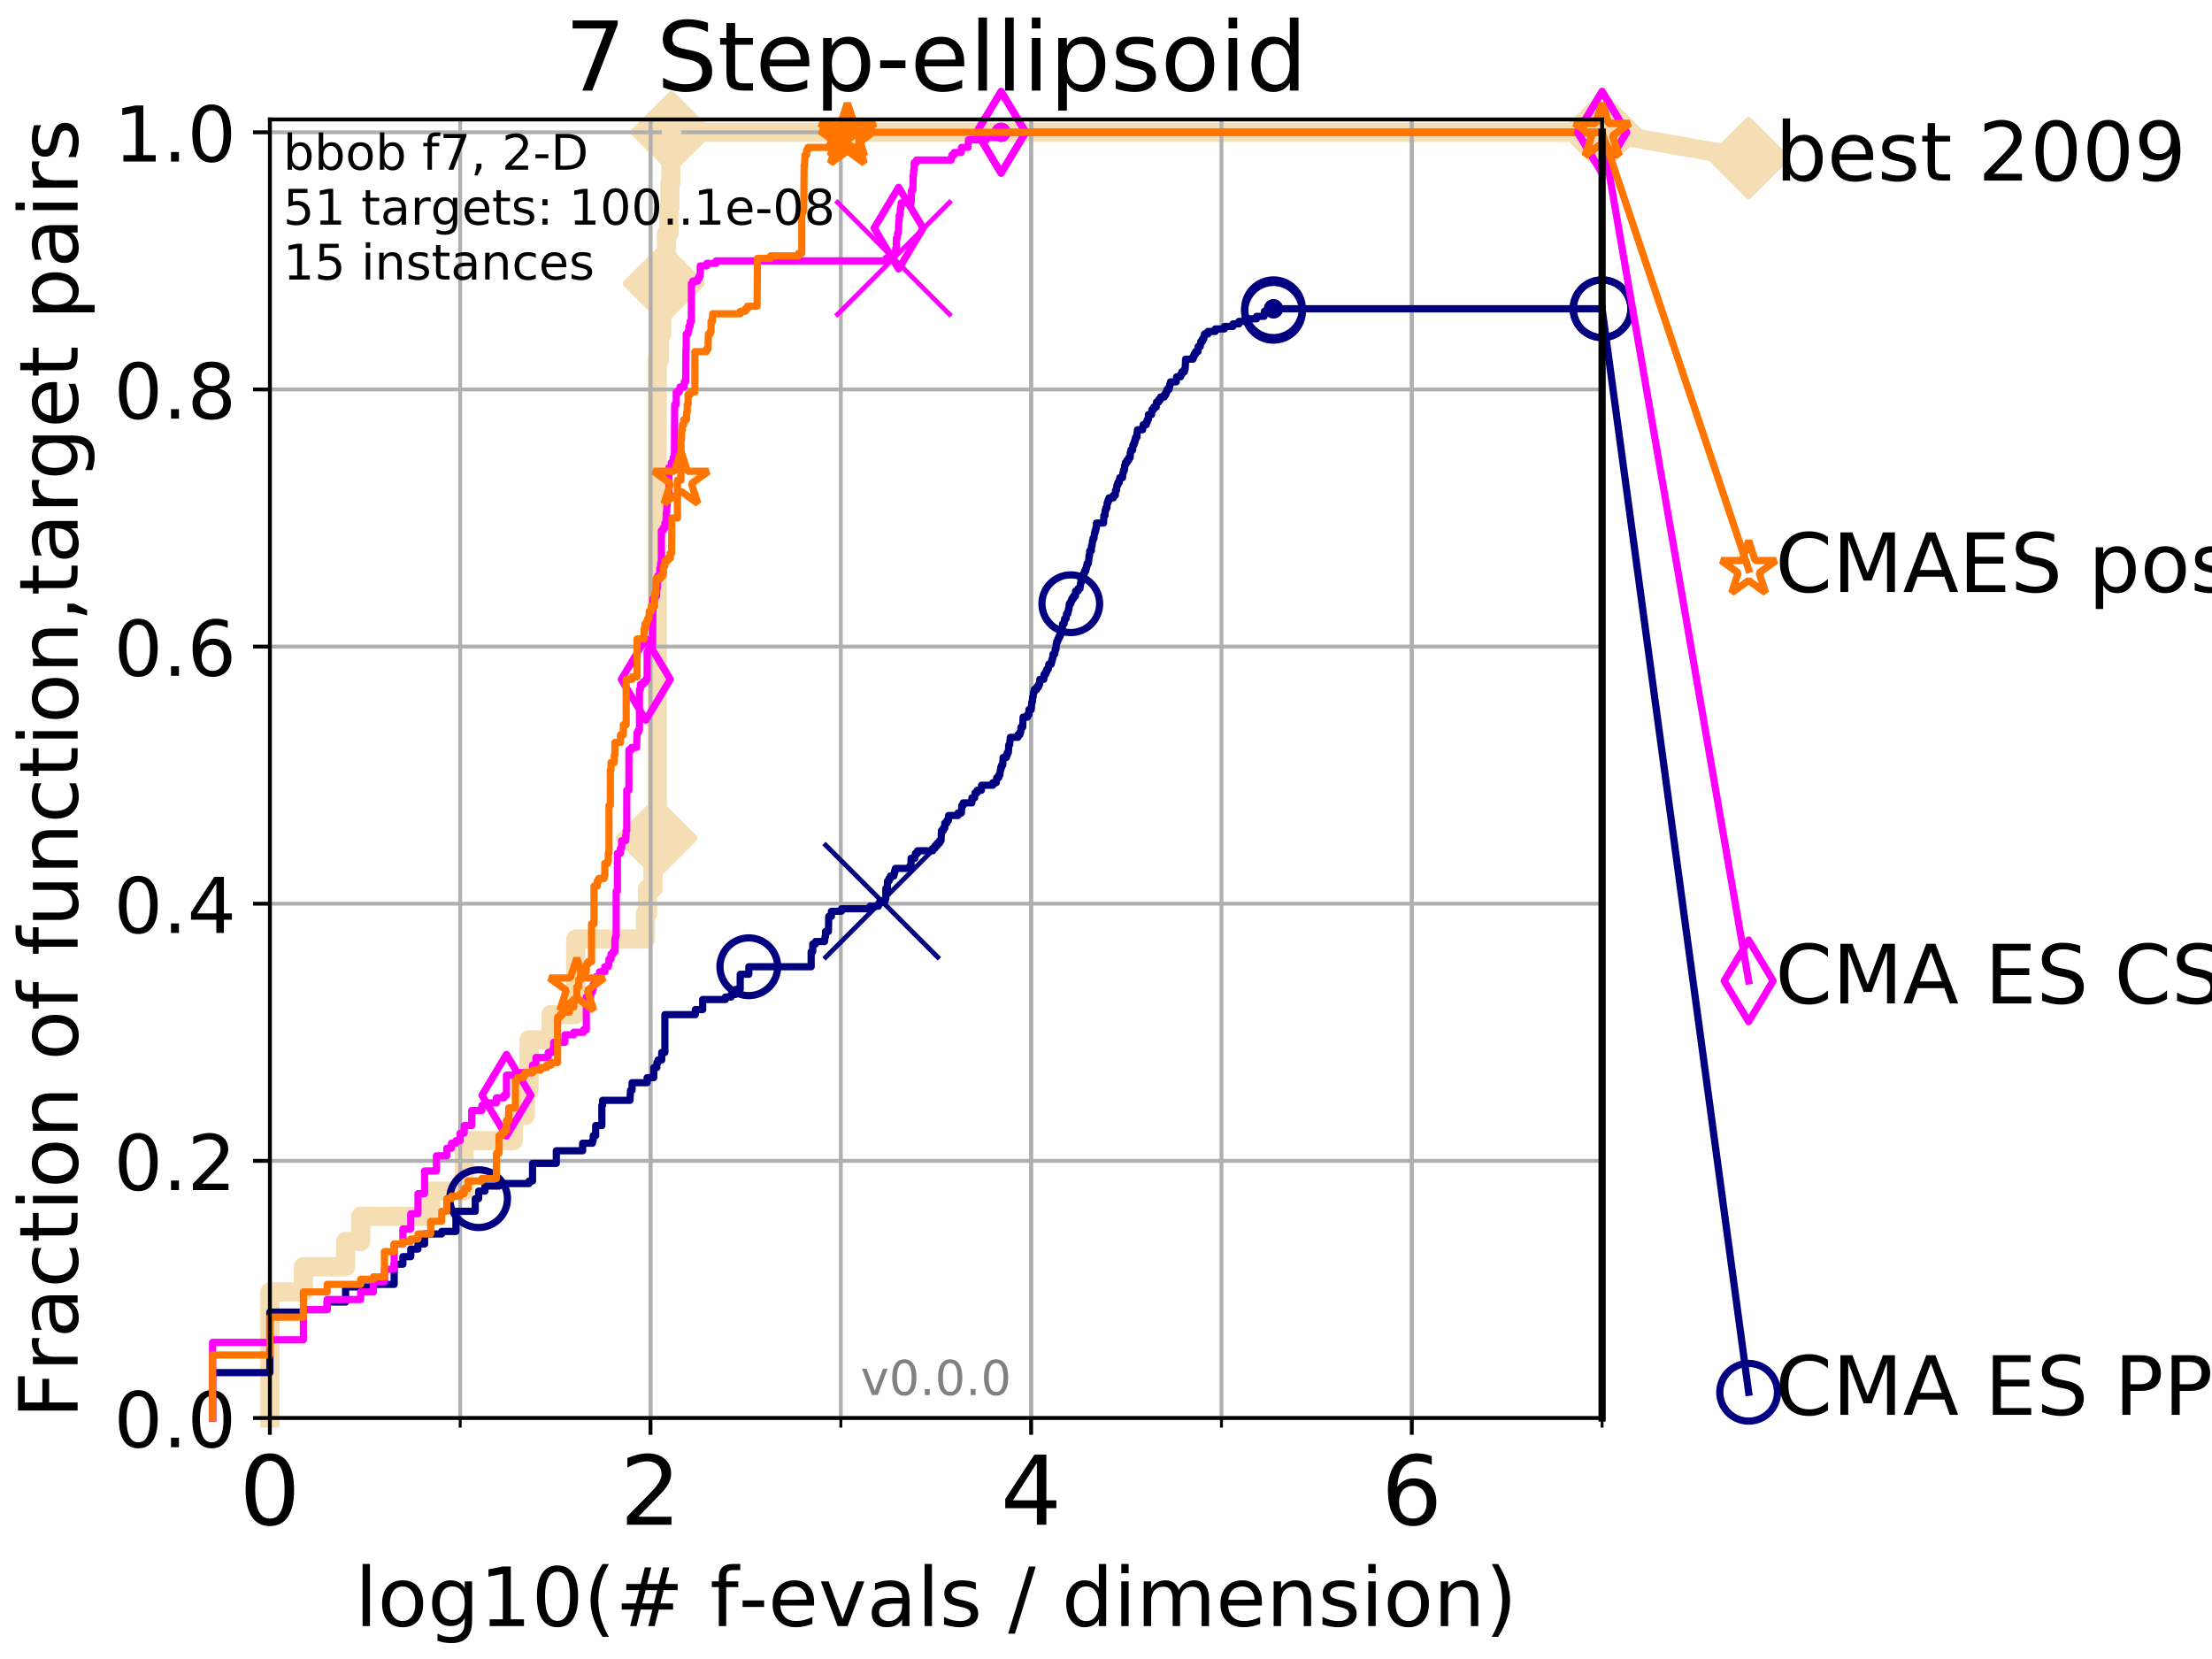 <?xml version="1.0" encoding="utf-8" standalone="no"?>
<!DOCTYPE svg PUBLIC "-//W3C//DTD SVG 1.1//EN"
  "http://www.w3.org/Graphics/SVG/1.1/DTD/svg11.dtd">
<!-- Created with matplotlib (http://matplotlib.org/) -->
<svg height="345pt" version="1.1" viewBox="0 0 460 345" width="460pt" xmlns="http://www.w3.org/2000/svg" xmlns:xlink="http://www.w3.org/1999/xlink">
 <defs>
  <style type="text/css">
*{stroke-linecap:butt;stroke-linejoin:round;}
  </style>
 </defs>
 <g id="figure_1">
  <g id="patch_1">
   <path d="M 0 345.6 
L 460.8 345.6 
L 460.8 0 
L 0 0 
z
" style="fill:#ffffff;"/>
  </g>
  <g id="axes_1">
   <g id="patch_2">
    <path d="M 56.12 294.88 
L 333.168 294.88 
L 333.168 24.84 
L 56.12 24.84 
z
" style="fill:#ffffff;"/>
   </g>
   <g id="line2d_1">
    <path d="M 56.12 294.88 
L 56.12 268.668 
L 63.089 268.668 
L 63.089 263.425 
L 71.87 263.425 
L 71.87 258.183 
L 75.004 258.183 
L 75.004 252.94 
L 89.568 252.94 
L 89.568 247.698 
L 96.537 247.698 
L 96.537 237.213 
L 106.731 237.213 
L 106.731 231.97 
L 109.251 231.97 
L 109.251 226.728 
L 110.015 226.728 
L 110.015 216.243 
L 114.582 216.243 
L 114.582 211 
L 119.527 211 
L 119.527 205.758 
L 119.74 205.758 
L 119.74 195.273 
L 134.213 195.273 
L 134.213 190.03 
L 134.664 190.03 
L 134.664 184.788 
L 135.785 184.788 
L 135.785 179.546 
L 136.52 179.546 
L 136.52 174.303 
L 136.679 174.303 
L 136.679 74.696 
L 137.148 74.696 
L 137.148 69.453 
L 137.604 69.453 
L 137.604 64.211 
L 138.049 64.211 
L 138.049 58.969 
L 138.482 58.969 
L 138.482 53.726 
L 138.624 53.726 
L 138.624 48.484 
L 139.112 48.484 
L 139.112 43.241 
L 139.317 43.241 
L 139.317 37.999 
L 139.52 37.999 
L 139.52 32.756 
L 139.654 32.756 
L 139.654 27.514 
L 333.168 27.514 
" style="fill:none;stroke:#f5deb3;stroke-linecap:square;stroke-width:4;"/>
   </g>
   <g id="line2d_2">
    <defs>
     <path d="M -0 7.778 
L 7.778 0 
L 0 -7.778 
L -7.778 -0 
z
" id="mf4050bdea5" style="stroke:#f5deb3;stroke-linejoin:miter;stroke-width:1.5;"/>
    </defs>
    <g>
     <use style="fill:#f5deb3;stroke:#f5deb3;stroke-linejoin:miter;stroke-width:1.5;" x="136.52" xlink:href="#mf4050bdea5" y="174.303"/>
     <use style="fill:#f5deb3;stroke:#f5deb3;stroke-linejoin:miter;stroke-width:1.5;" x="138.049" xlink:href="#mf4050bdea5" y="58.969"/>
     <use style="fill:#f5deb3;stroke:#f5deb3;stroke-linejoin:miter;stroke-width:1.5;" x="139.654" xlink:href="#mf4050bdea5" y="27.514"/>
     <use style="fill:#f5deb3;stroke:#f5deb3;stroke-linejoin:miter;stroke-width:1.5;" x="139.654" xlink:href="#mf4050bdea5" y="27.514"/>
     <use style="fill:#f5deb3;stroke:#f5deb3;stroke-linejoin:miter;stroke-width:1.5;" x="333.168" xlink:href="#mf4050bdea5" y="27.514"/>
    </g>
   </g>
   <g id="line2d_3">
    <path style="fill:none;stroke:#f5deb3;stroke-linecap:square;stroke-width:4;"/>
    <g/>
   </g>
   <g id="line2d_4">
    <path d="M 333.168 27.514 
L 363.643 32.861 
" style="fill:none;stroke:#f5deb3;stroke-linecap:square;stroke-width:4;"/>
    <g>
     <use style="fill:#f5deb3;stroke:#f5deb3;stroke-linejoin:miter;stroke-width:1.5;" x="333.168" xlink:href="#mf4050bdea5" y="27.514"/>
     <use style="fill:#f5deb3;stroke:#f5deb3;stroke-linejoin:miter;stroke-width:1.5;" x="363.643" xlink:href="#mf4050bdea5" y="32.861"/>
    </g>
   </g>
   <g id="matplotlib.axis_1">
    <g id="xtick_1">
     <g id="line2d_5">
      <path clip-path="url(#p4ce9516395)" d="M 56.12 294.88 
L 56.12 24.84 
" style="fill:none;stroke:#b0b0b0;stroke-linecap:square;stroke-width:0.8;"/>
     </g>
     <g id="line2d_6">
      <defs>
       <path d="M 0 0 
L 0 3.5 
" id="m507baace84" style="stroke:#000000;stroke-width:0.8;"/>
      </defs>
      <g>
       <use style="stroke:#000000;stroke-width:0.8;" x="56.12" xlink:href="#m507baace84" y="294.88"/>
      </g>
     </g>
     <g id="text_1">
      <!-- 0 -->
      <defs>
       <path d="M 31.781 66.406 
Q 24.172 66.406 20.328 58.906 
Q 16.5 51.422 16.5 36.375 
Q 16.5 21.391 20.328 13.891 
Q 24.172 6.391 31.781 6.391 
Q 39.453 6.391 43.281 13.891 
Q 47.125 21.391 47.125 36.375 
Q 47.125 51.422 43.281 58.906 
Q 39.453 66.406 31.781 66.406 
z
M 31.781 74.219 
Q 44.047 74.219 50.516 64.516 
Q 56.984 54.828 56.984 36.375 
Q 56.984 17.969 50.516 8.266 
Q 44.047 -1.422 31.781 -1.422 
Q 19.531 -1.422 13.062 8.266 
Q 6.594 17.969 6.594 36.375 
Q 6.594 54.828 13.062 64.516 
Q 19.531 74.219 31.781 74.219 
z
" id="DejaVuSans-30"/>
      </defs>
      <g transform="translate(49.758 317.077)scale(0.2 -0.2)">
       <use xlink:href="#DejaVuSans-30"/>
      </g>
     </g>
    </g>
    <g id="xtick_2">
     <g id="line2d_7">
      <path clip-path="url(#p4ce9516395)" d="M 135.277 294.88 
L 135.277 24.84 
" style="fill:none;stroke:#b0b0b0;stroke-linecap:square;stroke-width:0.8;"/>
     </g>
     <g id="line2d_8">
      <g>
       <use style="stroke:#000000;stroke-width:0.8;" x="135.277" xlink:href="#m507baace84" y="294.88"/>
      </g>
     </g>
     <g id="text_2">
      <!-- 2 -->
      <defs>
       <path d="M 19.188 8.297 
L 53.609 8.297 
L 53.609 0 
L 7.328 0 
L 7.328 8.297 
Q 12.938 14.109 22.625 23.891 
Q 32.328 33.688 34.812 36.531 
Q 39.547 41.844 41.422 45.531 
Q 43.312 49.219 43.312 52.781 
Q 43.312 58.594 39.234 62.25 
Q 35.156 65.922 28.609 65.922 
Q 23.969 65.922 18.812 64.312 
Q 13.672 62.703 7.812 59.422 
L 7.812 69.391 
Q 13.766 71.781 18.938 73 
Q 24.125 74.219 28.422 74.219 
Q 39.75 74.219 46.484 68.547 
Q 53.219 62.891 53.219 53.422 
Q 53.219 48.922 51.531 44.891 
Q 49.859 40.875 45.406 35.406 
Q 44.188 33.984 37.641 27.219 
Q 31.109 20.453 19.188 8.297 
z
" id="DejaVuSans-32"/>
      </defs>
      <g transform="translate(128.914 317.077)scale(0.2 -0.2)">
       <use xlink:href="#DejaVuSans-32"/>
      </g>
     </g>
    </g>
    <g id="xtick_3">
     <g id="line2d_9">
      <path clip-path="url(#p4ce9516395)" d="M 214.433 294.88 
L 214.433 24.84 
" style="fill:none;stroke:#b0b0b0;stroke-linecap:square;stroke-width:0.8;"/>
     </g>
     <g id="line2d_10">
      <g>
       <use style="stroke:#000000;stroke-width:0.8;" x="214.433" xlink:href="#m507baace84" y="294.88"/>
      </g>
     </g>
     <g id="text_3">
      <!-- 4 -->
      <defs>
       <path d="M 37.797 64.312 
L 12.891 25.391 
L 37.797 25.391 
z
M 35.203 72.906 
L 47.609 72.906 
L 47.609 25.391 
L 58.016 25.391 
L 58.016 17.188 
L 47.609 17.188 
L 47.609 0 
L 37.797 0 
L 37.797 17.188 
L 4.891 17.188 
L 4.891 26.703 
z
" id="DejaVuSans-34"/>
      </defs>
      <g transform="translate(208.071 317.077)scale(0.2 -0.2)">
       <use xlink:href="#DejaVuSans-34"/>
      </g>
     </g>
    </g>
    <g id="xtick_4">
     <g id="line2d_11">
      <path clip-path="url(#p4ce9516395)" d="M 293.59 294.88 
L 293.59 24.84 
" style="fill:none;stroke:#b0b0b0;stroke-linecap:square;stroke-width:0.8;"/>
     </g>
     <g id="line2d_12">
      <g>
       <use style="stroke:#000000;stroke-width:0.8;" x="293.59" xlink:href="#m507baace84" y="294.88"/>
      </g>
     </g>
     <g id="text_4">
      <!-- 6 -->
      <defs>
       <path d="M 33.016 40.375 
Q 26.375 40.375 22.484 35.828 
Q 18.609 31.297 18.609 23.391 
Q 18.609 15.531 22.484 10.953 
Q 26.375 6.391 33.016 6.391 
Q 39.656 6.391 43.531 10.953 
Q 47.406 15.531 47.406 23.391 
Q 47.406 31.297 43.531 35.828 
Q 39.656 40.375 33.016 40.375 
z
M 52.594 71.297 
L 52.594 62.312 
Q 48.875 64.062 45.094 64.984 
Q 41.312 65.922 37.594 65.922 
Q 27.828 65.922 22.672 59.328 
Q 17.531 52.734 16.797 39.406 
Q 19.672 43.656 24.016 45.922 
Q 28.375 48.188 33.594 48.188 
Q 44.578 48.188 50.953 41.516 
Q 57.328 34.859 57.328 23.391 
Q 57.328 12.156 50.688 5.359 
Q 44.047 -1.422 33.016 -1.422 
Q 20.359 -1.422 13.672 8.266 
Q 6.984 17.969 6.984 36.375 
Q 6.984 53.656 15.188 63.938 
Q 23.391 74.219 37.203 74.219 
Q 40.922 74.219 44.703 73.484 
Q 48.484 72.75 52.594 71.297 
z
" id="DejaVuSans-36"/>
      </defs>
      <g transform="translate(287.227 317.077)scale(0.2 -0.2)">
       <use xlink:href="#DejaVuSans-36"/>
      </g>
     </g>
    </g>
    <g id="xtick_5">
     <g id="line2d_13">
      <path clip-path="url(#p4ce9516395)" d="M 56.12 294.88 
L 56.12 24.84 
" style="fill:none;stroke:#b0b0b0;stroke-linecap:square;stroke-width:0.8;"/>
     </g>
     <g id="line2d_14">
      <defs>
       <path d="M 0 0 
L 0 2 
" id="mb093fcfb5e" style="stroke:#000000;stroke-width:0.6;"/>
      </defs>
      <g>
       <use style="stroke:#000000;stroke-width:0.6;" x="56.12" xlink:href="#mb093fcfb5e" y="294.88"/>
      </g>
     </g>
    </g>
    <g id="xtick_6">
     <g id="line2d_15">
      <path clip-path="url(#p4ce9516395)" d="M 95.698 294.88 
L 95.698 24.84 
" style="fill:none;stroke:#b0b0b0;stroke-linecap:square;stroke-width:0.8;"/>
     </g>
     <g id="line2d_16">
      <g>
       <use style="stroke:#000000;stroke-width:0.6;" x="95.698" xlink:href="#mb093fcfb5e" y="294.88"/>
      </g>
     </g>
    </g>
    <g id="xtick_7">
     <g id="line2d_17">
      <path clip-path="url(#p4ce9516395)" d="M 135.277 294.88 
L 135.277 24.84 
" style="fill:none;stroke:#b0b0b0;stroke-linecap:square;stroke-width:0.8;"/>
     </g>
     <g id="line2d_18">
      <g>
       <use style="stroke:#000000;stroke-width:0.6;" x="135.277" xlink:href="#mb093fcfb5e" y="294.88"/>
      </g>
     </g>
    </g>
    <g id="xtick_8">
     <g id="line2d_19">
      <path clip-path="url(#p4ce9516395)" d="M 174.855 294.88 
L 174.855 24.84 
" style="fill:none;stroke:#b0b0b0;stroke-linecap:square;stroke-width:0.8;"/>
     </g>
     <g id="line2d_20">
      <g>
       <use style="stroke:#000000;stroke-width:0.6;" x="174.855" xlink:href="#mb093fcfb5e" y="294.88"/>
      </g>
     </g>
    </g>
    <g id="xtick_9">
     <g id="line2d_21">
      <path clip-path="url(#p4ce9516395)" d="M 214.433 294.88 
L 214.433 24.84 
" style="fill:none;stroke:#b0b0b0;stroke-linecap:square;stroke-width:0.8;"/>
     </g>
     <g id="line2d_22">
      <g>
       <use style="stroke:#000000;stroke-width:0.6;" x="214.433" xlink:href="#mb093fcfb5e" y="294.88"/>
      </g>
     </g>
    </g>
    <g id="xtick_10">
     <g id="line2d_23">
      <path clip-path="url(#p4ce9516395)" d="M 254.011 294.88 
L 254.011 24.84 
" style="fill:none;stroke:#b0b0b0;stroke-linecap:square;stroke-width:0.8;"/>
     </g>
     <g id="line2d_24">
      <g>
       <use style="stroke:#000000;stroke-width:0.6;" x="254.011" xlink:href="#mb093fcfb5e" y="294.88"/>
      </g>
     </g>
    </g>
    <g id="xtick_11">
     <g id="line2d_25">
      <path clip-path="url(#p4ce9516395)" d="M 293.59 294.88 
L 293.59 24.84 
" style="fill:none;stroke:#b0b0b0;stroke-linecap:square;stroke-width:0.8;"/>
     </g>
     <g id="line2d_26">
      <g>
       <use style="stroke:#000000;stroke-width:0.6;" x="293.59" xlink:href="#mb093fcfb5e" y="294.88"/>
      </g>
     </g>
    </g>
    <g id="xtick_12">
     <g id="line2d_27">
      <path clip-path="url(#p4ce9516395)" d="M 333.168 294.88 
L 333.168 24.84 
" style="fill:none;stroke:#b0b0b0;stroke-linecap:square;stroke-width:0.8;"/>
     </g>
     <g id="line2d_28">
      <g>
       <use style="stroke:#000000;stroke-width:0.6;" x="333.168" xlink:href="#mb093fcfb5e" y="294.88"/>
      </g>
     </g>
    </g>
    <g id="text_5">
     <!-- log10(# f-evals / dimension) -->
     <defs>
      <path d="M 9.422 75.984 
L 18.406 75.984 
L 18.406 0 
L 9.422 0 
z
" id="DejaVuSans-6c"/>
      <path d="M 30.609 48.391 
Q 23.391 48.391 19.188 42.75 
Q 14.984 37.109 14.984 27.297 
Q 14.984 17.484 19.156 11.844 
Q 23.344 6.203 30.609 6.203 
Q 37.797 6.203 41.984 11.859 
Q 46.188 17.531 46.188 27.297 
Q 46.188 37.016 41.984 42.703 
Q 37.797 48.391 30.609 48.391 
z
M 30.609 56 
Q 42.328 56 49.016 48.375 
Q 55.719 40.766 55.719 27.297 
Q 55.719 13.875 49.016 6.219 
Q 42.328 -1.422 30.609 -1.422 
Q 18.844 -1.422 12.172 6.219 
Q 5.516 13.875 5.516 27.297 
Q 5.516 40.766 12.172 48.375 
Q 18.844 56 30.609 56 
z
" id="DejaVuSans-6f"/>
      <path d="M 45.406 27.984 
Q 45.406 37.75 41.375 43.109 
Q 37.359 48.484 30.078 48.484 
Q 22.859 48.484 18.828 43.109 
Q 14.797 37.75 14.797 27.984 
Q 14.797 18.266 18.828 12.891 
Q 22.859 7.516 30.078 7.516 
Q 37.359 7.516 41.375 12.891 
Q 45.406 18.266 45.406 27.984 
z
M 54.391 6.781 
Q 54.391 -7.172 48.188 -13.984 
Q 42 -20.797 29.203 -20.797 
Q 24.469 -20.797 20.266 -20.094 
Q 16.062 -19.391 12.109 -17.922 
L 12.109 -9.188 
Q 16.062 -11.328 19.922 -12.344 
Q 23.781 -13.375 27.781 -13.375 
Q 36.625 -13.375 41.016 -8.766 
Q 45.406 -4.156 45.406 5.172 
L 45.406 9.625 
Q 42.625 4.781 38.281 2.391 
Q 33.938 0 27.875 0 
Q 17.828 0 11.672 7.656 
Q 5.516 15.328 5.516 27.984 
Q 5.516 40.672 11.672 48.328 
Q 17.828 56 27.875 56 
Q 33.938 56 38.281 53.609 
Q 42.625 51.219 45.406 46.391 
L 45.406 54.688 
L 54.391 54.688 
z
" id="DejaVuSans-67"/>
      <path d="M 12.406 8.297 
L 28.516 8.297 
L 28.516 63.922 
L 10.984 60.406 
L 10.984 69.391 
L 28.422 72.906 
L 38.281 72.906 
L 38.281 8.297 
L 54.391 8.297 
L 54.391 0 
L 12.406 0 
z
" id="DejaVuSans-31"/>
      <path d="M 31 75.875 
Q 24.469 64.656 21.281 53.656 
Q 18.109 42.672 18.109 31.391 
Q 18.109 20.125 21.312 9.062 
Q 24.516 -2 31 -13.188 
L 23.188 -13.188 
Q 15.875 -1.703 12.234 9.375 
Q 8.594 20.453 8.594 31.391 
Q 8.594 42.281 12.203 53.312 
Q 15.828 64.359 23.188 75.875 
z
" id="DejaVuSans-28"/>
      <path d="M 51.125 44 
L 36.922 44 
L 32.812 27.688 
L 47.125 27.688 
z
M 43.797 71.781 
L 38.719 51.516 
L 52.984 51.516 
L 58.109 71.781 
L 65.922 71.781 
L 60.891 51.516 
L 76.125 51.516 
L 76.125 44 
L 58.984 44 
L 54.984 27.688 
L 70.516 27.688 
L 70.516 20.219 
L 53.078 20.219 
L 48 0 
L 40.188 0 
L 45.219 20.219 
L 30.906 20.219 
L 25.875 0 
L 18.016 0 
L 23.094 20.219 
L 7.719 20.219 
L 7.719 27.688 
L 24.906 27.688 
L 29 44 
L 13.281 44 
L 13.281 51.516 
L 30.906 51.516 
L 35.891 71.781 
z
" id="DejaVuSans-23"/>
      <path id="DejaVuSans-20"/>
      <path d="M 37.109 75.984 
L 37.109 68.5 
L 28.516 68.5 
Q 23.688 68.5 21.797 66.547 
Q 19.922 64.594 19.922 59.516 
L 19.922 54.688 
L 34.719 54.688 
L 34.719 47.703 
L 19.922 47.703 
L 19.922 0 
L 10.891 0 
L 10.891 47.703 
L 2.297 47.703 
L 2.297 54.688 
L 10.891 54.688 
L 10.891 58.5 
Q 10.891 67.625 15.141 71.797 
Q 19.391 75.984 28.609 75.984 
z
" id="DejaVuSans-66"/>
      <path d="M 4.891 31.391 
L 31.203 31.391 
L 31.203 23.391 
L 4.891 23.391 
z
" id="DejaVuSans-2d"/>
      <path d="M 56.203 29.594 
L 56.203 25.203 
L 14.891 25.203 
Q 15.484 15.922 20.484 11.062 
Q 25.484 6.203 34.422 6.203 
Q 39.594 6.203 44.453 7.469 
Q 49.312 8.734 54.109 11.281 
L 54.109 2.781 
Q 49.266 0.734 44.188 -0.344 
Q 39.109 -1.422 33.891 -1.422 
Q 20.797 -1.422 13.156 6.188 
Q 5.516 13.812 5.516 26.812 
Q 5.516 40.234 12.766 48.109 
Q 20.016 56 32.328 56 
Q 43.359 56 49.781 48.891 
Q 56.203 41.797 56.203 29.594 
z
M 47.219 32.234 
Q 47.125 39.594 43.094 43.984 
Q 39.062 48.391 32.422 48.391 
Q 24.906 48.391 20.391 44.141 
Q 15.875 39.891 15.188 32.172 
z
" id="DejaVuSans-65"/>
      <path d="M 2.984 54.688 
L 12.5 54.688 
L 29.594 8.797 
L 46.688 54.688 
L 56.203 54.688 
L 35.688 0 
L 23.484 0 
z
" id="DejaVuSans-76"/>
      <path d="M 34.281 27.484 
Q 23.391 27.484 19.188 25 
Q 14.984 22.516 14.984 16.5 
Q 14.984 11.719 18.141 8.906 
Q 21.297 6.109 26.703 6.109 
Q 34.188 6.109 38.703 11.406 
Q 43.219 16.703 43.219 25.484 
L 43.219 27.484 
z
M 52.203 31.203 
L 52.203 0 
L 43.219 0 
L 43.219 8.297 
Q 40.141 3.328 35.547 0.953 
Q 30.953 -1.422 24.312 -1.422 
Q 15.922 -1.422 10.953 3.297 
Q 6 8.016 6 15.922 
Q 6 25.141 12.172 29.828 
Q 18.359 34.516 30.609 34.516 
L 43.219 34.516 
L 43.219 35.406 
Q 43.219 41.609 39.141 45 
Q 35.062 48.391 27.688 48.391 
Q 23 48.391 18.547 47.266 
Q 14.109 46.141 10.016 43.891 
L 10.016 52.203 
Q 14.938 54.109 19.578 55.047 
Q 24.219 56 28.609 56 
Q 40.484 56 46.344 49.844 
Q 52.203 43.703 52.203 31.203 
z
" id="DejaVuSans-61"/>
      <path d="M 44.281 53.078 
L 44.281 44.578 
Q 40.484 46.531 36.375 47.5 
Q 32.281 48.484 27.875 48.484 
Q 21.188 48.484 17.844 46.438 
Q 14.5 44.391 14.5 40.281 
Q 14.5 37.156 16.891 35.375 
Q 19.281 33.594 26.516 31.984 
L 29.594 31.297 
Q 39.156 29.25 43.188 25.516 
Q 47.219 21.781 47.219 15.094 
Q 47.219 7.469 41.188 3.016 
Q 35.156 -1.422 24.609 -1.422 
Q 20.219 -1.422 15.453 -0.562 
Q 10.688 0.297 5.422 2 
L 5.422 11.281 
Q 10.406 8.688 15.234 7.391 
Q 20.062 6.109 24.812 6.109 
Q 31.156 6.109 34.562 8.281 
Q 37.984 10.453 37.984 14.406 
Q 37.984 18.062 35.516 20.016 
Q 33.062 21.969 24.703 23.781 
L 21.578 24.516 
Q 13.234 26.266 9.516 29.906 
Q 5.812 33.547 5.812 39.891 
Q 5.812 47.609 11.281 51.797 
Q 16.75 56 26.812 56 
Q 31.781 56 36.172 55.266 
Q 40.578 54.547 44.281 53.078 
z
" id="DejaVuSans-73"/>
      <path d="M 25.391 72.906 
L 33.688 72.906 
L 8.297 -9.281 
L 0 -9.281 
z
" id="DejaVuSans-2f"/>
      <path d="M 45.406 46.391 
L 45.406 75.984 
L 54.391 75.984 
L 54.391 0 
L 45.406 0 
L 45.406 8.203 
Q 42.578 3.328 38.25 0.953 
Q 33.938 -1.422 27.875 -1.422 
Q 17.969 -1.422 11.734 6.484 
Q 5.516 14.406 5.516 27.297 
Q 5.516 40.188 11.734 48.094 
Q 17.969 56 27.875 56 
Q 33.938 56 38.25 53.625 
Q 42.578 51.266 45.406 46.391 
z
M 14.797 27.297 
Q 14.797 17.391 18.875 11.75 
Q 22.953 6.109 30.078 6.109 
Q 37.203 6.109 41.297 11.75 
Q 45.406 17.391 45.406 27.297 
Q 45.406 37.203 41.297 42.844 
Q 37.203 48.484 30.078 48.484 
Q 22.953 48.484 18.875 42.844 
Q 14.797 37.203 14.797 27.297 
z
" id="DejaVuSans-64"/>
      <path d="M 9.422 54.688 
L 18.406 54.688 
L 18.406 0 
L 9.422 0 
z
M 9.422 75.984 
L 18.406 75.984 
L 18.406 64.594 
L 9.422 64.594 
z
" id="DejaVuSans-69"/>
      <path d="M 52 44.188 
Q 55.375 50.25 60.062 53.125 
Q 64.75 56 71.094 56 
Q 79.641 56 84.281 50.016 
Q 88.922 44.047 88.922 33.016 
L 88.922 0 
L 79.891 0 
L 79.891 32.719 
Q 79.891 40.578 77.094 44.375 
Q 74.312 48.188 68.609 48.188 
Q 61.625 48.188 57.562 43.547 
Q 53.516 38.922 53.516 30.906 
L 53.516 0 
L 44.484 0 
L 44.484 32.719 
Q 44.484 40.625 41.703 44.406 
Q 38.922 48.188 33.109 48.188 
Q 26.219 48.188 22.156 43.531 
Q 18.109 38.875 18.109 30.906 
L 18.109 0 
L 9.078 0 
L 9.078 54.688 
L 18.109 54.688 
L 18.109 46.188 
Q 21.188 51.219 25.484 53.609 
Q 29.781 56 35.688 56 
Q 41.656 56 45.828 52.969 
Q 50 49.953 52 44.188 
z
" id="DejaVuSans-6d"/>
      <path d="M 54.891 33.016 
L 54.891 0 
L 45.906 0 
L 45.906 32.719 
Q 45.906 40.484 42.875 44.328 
Q 39.844 48.188 33.797 48.188 
Q 26.516 48.188 22.312 43.547 
Q 18.109 38.922 18.109 30.906 
L 18.109 0 
L 9.078 0 
L 9.078 54.688 
L 18.109 54.688 
L 18.109 46.188 
Q 21.344 51.125 25.703 53.562 
Q 30.078 56 35.797 56 
Q 45.219 56 50.047 50.172 
Q 54.891 44.344 54.891 33.016 
z
" id="DejaVuSans-6e"/>
      <path d="M 8.016 75.875 
L 15.828 75.875 
Q 23.141 64.359 26.781 53.312 
Q 30.422 42.281 30.422 31.391 
Q 30.422 20.453 26.781 9.375 
Q 23.141 -1.703 15.828 -13.188 
L 8.016 -13.188 
Q 14.5 -2 17.703 9.062 
Q 20.906 20.125 20.906 31.391 
Q 20.906 42.672 17.703 53.656 
Q 14.5 64.656 8.016 75.875 
z
" id="DejaVuSans-29"/>
     </defs>
     <g transform="translate(73.803 338.154)scale(0.17 -0.17)">
      <use xlink:href="#DejaVuSans-6c"/>
      <use x="27.783" xlink:href="#DejaVuSans-6f"/>
      <use x="88.965" xlink:href="#DejaVuSans-67"/>
      <use x="152.441" xlink:href="#DejaVuSans-31"/>
      <use x="216.064" xlink:href="#DejaVuSans-30"/>
      <use x="279.688" xlink:href="#DejaVuSans-28"/>
      <use x="318.701" xlink:href="#DejaVuSans-23"/>
      <use x="402.49" xlink:href="#DejaVuSans-20"/>
      <use x="434.277" xlink:href="#DejaVuSans-66"/>
      <use x="469.404" xlink:href="#DejaVuSans-2d"/>
      <use x="505.488" xlink:href="#DejaVuSans-65"/>
      <use x="567.012" xlink:href="#DejaVuSans-76"/>
      <use x="626.191" xlink:href="#DejaVuSans-61"/>
      <use x="687.471" xlink:href="#DejaVuSans-6c"/>
      <use x="715.254" xlink:href="#DejaVuSans-73"/>
      <use x="767.354" xlink:href="#DejaVuSans-20"/>
      <use x="799.141" xlink:href="#DejaVuSans-2f"/>
      <use x="832.832" xlink:href="#DejaVuSans-20"/>
      <use x="864.619" xlink:href="#DejaVuSans-64"/>
      <use x="928.096" xlink:href="#DejaVuSans-69"/>
      <use x="955.879" xlink:href="#DejaVuSans-6d"/>
      <use x="1053.291" xlink:href="#DejaVuSans-65"/>
      <use x="1114.814" xlink:href="#DejaVuSans-6e"/>
      <use x="1178.193" xlink:href="#DejaVuSans-73"/>
      <use x="1230.293" xlink:href="#DejaVuSans-69"/>
      <use x="1258.076" xlink:href="#DejaVuSans-6f"/>
      <use x="1319.258" xlink:href="#DejaVuSans-6e"/>
      <use x="1382.637" xlink:href="#DejaVuSans-29"/>
     </g>
    </g>
   </g>
   <g id="matplotlib.axis_2">
    <g id="ytick_1">
     <g id="line2d_29">
      <path clip-path="url(#p4ce9516395)" d="M 56.12 294.88 
L 333.168 294.88 
" style="fill:none;stroke:#b0b0b0;stroke-linecap:square;stroke-width:0.8;"/>
     </g>
     <g id="line2d_30">
      <defs>
       <path d="M 0 0 
L -3.5 0 
" id="me50dfc3254" style="stroke:#000000;stroke-width:0.8;"/>
      </defs>
      <g>
       <use style="stroke:#000000;stroke-width:0.8;" x="56.12" xlink:href="#me50dfc3254" y="294.88"/>
      </g>
     </g>
     <g id="text_6">
      <!-- 0.0 -->
      <defs>
       <path d="M 10.688 12.406 
L 21 12.406 
L 21 0 
L 10.688 0 
z
" id="DejaVuSans-2e"/>
      </defs>
      <g transform="translate(23.675 300.959)scale(0.16 -0.16)">
       <use xlink:href="#DejaVuSans-30"/>
       <use x="63.623" xlink:href="#DejaVuSans-2e"/>
       <use x="95.41" xlink:href="#DejaVuSans-30"/>
      </g>
     </g>
    </g>
    <g id="ytick_2">
     <g id="line2d_31">
      <path clip-path="url(#p4ce9516395)" d="M 56.12 241.407 
L 333.168 241.407 
" style="fill:none;stroke:#b0b0b0;stroke-linecap:square;stroke-width:0.8;"/>
     </g>
     <g id="line2d_32">
      <g>
       <use style="stroke:#000000;stroke-width:0.8;" x="56.12" xlink:href="#me50dfc3254" y="241.407"/>
      </g>
     </g>
     <g id="text_7">
      <!-- 0.2 -->
      <g transform="translate(23.675 247.485)scale(0.16 -0.16)">
       <use xlink:href="#DejaVuSans-30"/>
       <use x="63.623" xlink:href="#DejaVuSans-2e"/>
       <use x="95.41" xlink:href="#DejaVuSans-32"/>
      </g>
     </g>
    </g>
    <g id="ytick_3">
     <g id="line2d_33">
      <path clip-path="url(#p4ce9516395)" d="M 56.12 187.933 
L 333.168 187.933 
" style="fill:none;stroke:#b0b0b0;stroke-linecap:square;stroke-width:0.8;"/>
     </g>
     <g id="line2d_34">
      <g>
       <use style="stroke:#000000;stroke-width:0.8;" x="56.12" xlink:href="#me50dfc3254" y="187.933"/>
      </g>
     </g>
     <g id="text_8">
      <!-- 0.4 -->
      <g transform="translate(23.675 194.012)scale(0.16 -0.16)">
       <use xlink:href="#DejaVuSans-30"/>
       <use x="63.623" xlink:href="#DejaVuSans-2e"/>
       <use x="95.41" xlink:href="#DejaVuSans-34"/>
      </g>
     </g>
    </g>
    <g id="ytick_4">
     <g id="line2d_35">
      <path clip-path="url(#p4ce9516395)" d="M 56.12 134.46 
L 333.168 134.46 
" style="fill:none;stroke:#b0b0b0;stroke-linecap:square;stroke-width:0.8;"/>
     </g>
     <g id="line2d_36">
      <g>
       <use style="stroke:#000000;stroke-width:0.8;" x="56.12" xlink:href="#me50dfc3254" y="134.46"/>
      </g>
     </g>
     <g id="text_9">
      <!-- 0.6 -->
      <g transform="translate(23.675 140.539)scale(0.16 -0.16)">
       <use xlink:href="#DejaVuSans-30"/>
       <use x="63.623" xlink:href="#DejaVuSans-2e"/>
       <use x="95.41" xlink:href="#DejaVuSans-36"/>
      </g>
     </g>
    </g>
    <g id="ytick_5">
     <g id="line2d_37">
      <path clip-path="url(#p4ce9516395)" d="M 56.12 80.987 
L 333.168 80.987 
" style="fill:none;stroke:#b0b0b0;stroke-linecap:square;stroke-width:0.8;"/>
     </g>
     <g id="line2d_38">
      <g>
       <use style="stroke:#000000;stroke-width:0.8;" x="56.12" xlink:href="#me50dfc3254" y="80.987"/>
      </g>
     </g>
     <g id="text_10">
      <!-- 0.8 -->
      <defs>
       <path d="M 31.781 34.625 
Q 24.75 34.625 20.719 30.859 
Q 16.703 27.094 16.703 20.516 
Q 16.703 13.922 20.719 10.156 
Q 24.75 6.391 31.781 6.391 
Q 38.812 6.391 42.859 10.172 
Q 46.922 13.969 46.922 20.516 
Q 46.922 27.094 42.891 30.859 
Q 38.875 34.625 31.781 34.625 
z
M 21.922 38.812 
Q 15.578 40.375 12.031 44.719 
Q 8.5 49.078 8.5 55.328 
Q 8.5 64.062 14.719 69.141 
Q 20.953 74.219 31.781 74.219 
Q 42.672 74.219 48.875 69.141 
Q 55.078 64.062 55.078 55.328 
Q 55.078 49.078 51.531 44.719 
Q 48 40.375 41.703 38.812 
Q 48.828 37.156 52.797 32.312 
Q 56.781 27.484 56.781 20.516 
Q 56.781 9.906 50.312 4.234 
Q 43.844 -1.422 31.781 -1.422 
Q 19.734 -1.422 13.25 4.234 
Q 6.781 9.906 6.781 20.516 
Q 6.781 27.484 10.781 32.312 
Q 14.797 37.156 21.922 38.812 
z
M 18.312 54.391 
Q 18.312 48.734 21.844 45.562 
Q 25.391 42.391 31.781 42.391 
Q 38.141 42.391 41.719 45.562 
Q 45.312 48.734 45.312 54.391 
Q 45.312 60.062 41.719 63.234 
Q 38.141 66.406 31.781 66.406 
Q 25.391 66.406 21.844 63.234 
Q 18.312 60.062 18.312 54.391 
z
" id="DejaVuSans-38"/>
      </defs>
      <g transform="translate(23.675 87.066)scale(0.16 -0.16)">
       <use xlink:href="#DejaVuSans-30"/>
       <use x="63.623" xlink:href="#DejaVuSans-2e"/>
       <use x="95.41" xlink:href="#DejaVuSans-38"/>
      </g>
     </g>
    </g>
    <g id="ytick_6">
     <g id="line2d_39">
      <path clip-path="url(#p4ce9516395)" d="M 56.12 27.514 
L 333.168 27.514 
" style="fill:none;stroke:#b0b0b0;stroke-linecap:square;stroke-width:0.8;"/>
     </g>
     <g id="line2d_40">
      <g>
       <use style="stroke:#000000;stroke-width:0.8;" x="56.12" xlink:href="#me50dfc3254" y="27.514"/>
      </g>
     </g>
     <g id="text_11">
      <!-- 1.0 -->
      <g transform="translate(23.675 33.592)scale(0.16 -0.16)">
       <use xlink:href="#DejaVuSans-31"/>
       <use x="63.623" xlink:href="#DejaVuSans-2e"/>
       <use x="95.41" xlink:href="#DejaVuSans-30"/>
      </g>
     </g>
    </g>
    <g id="text_12">
     <!-- Fraction of function,target pairs -->
     <defs>
      <path d="M 9.812 72.906 
L 51.703 72.906 
L 51.703 64.594 
L 19.672 64.594 
L 19.672 43.109 
L 48.578 43.109 
L 48.578 34.812 
L 19.672 34.812 
L 19.672 0 
L 9.812 0 
z
" id="DejaVuSans-46"/>
      <path d="M 41.109 46.297 
Q 39.594 47.172 37.812 47.578 
Q 36.031 48 33.891 48 
Q 26.266 48 22.188 43.047 
Q 18.109 38.094 18.109 28.812 
L 18.109 0 
L 9.078 0 
L 9.078 54.688 
L 18.109 54.688 
L 18.109 46.188 
Q 20.953 51.172 25.484 53.578 
Q 30.031 56 36.531 56 
Q 37.453 56 38.578 55.875 
Q 39.703 55.766 41.062 55.516 
z
" id="DejaVuSans-72"/>
      <path d="M 48.781 52.594 
L 48.781 44.188 
Q 44.969 46.297 41.141 47.344 
Q 37.312 48.391 33.406 48.391 
Q 24.656 48.391 19.812 42.844 
Q 14.984 37.312 14.984 27.297 
Q 14.984 17.281 19.812 11.734 
Q 24.656 6.203 33.406 6.203 
Q 37.312 6.203 41.141 7.25 
Q 44.969 8.297 48.781 10.406 
L 48.781 2.094 
Q 45.016 0.344 40.984 -0.531 
Q 36.969 -1.422 32.422 -1.422 
Q 20.062 -1.422 12.781 6.344 
Q 5.516 14.109 5.516 27.297 
Q 5.516 40.672 12.859 48.328 
Q 20.219 56 33.016 56 
Q 37.156 56 41.109 55.141 
Q 45.062 54.297 48.781 52.594 
z
" id="DejaVuSans-63"/>
      <path d="M 18.312 70.219 
L 18.312 54.688 
L 36.812 54.688 
L 36.812 47.703 
L 18.312 47.703 
L 18.312 18.016 
Q 18.312 11.328 20.141 9.422 
Q 21.969 7.516 27.594 7.516 
L 36.812 7.516 
L 36.812 0 
L 27.594 0 
Q 17.188 0 13.234 3.875 
Q 9.281 7.766 9.281 18.016 
L 9.281 47.703 
L 2.688 47.703 
L 2.688 54.688 
L 9.281 54.688 
L 9.281 70.219 
z
" id="DejaVuSans-74"/>
      <path d="M 8.5 21.578 
L 8.5 54.688 
L 17.484 54.688 
L 17.484 21.922 
Q 17.484 14.156 20.5 10.266 
Q 23.531 6.391 29.594 6.391 
Q 36.859 6.391 41.078 11.031 
Q 45.312 15.672 45.312 23.688 
L 45.312 54.688 
L 54.297 54.688 
L 54.297 0 
L 45.312 0 
L 45.312 8.406 
Q 42.047 3.422 37.719 1 
Q 33.406 -1.422 27.688 -1.422 
Q 18.266 -1.422 13.375 4.438 
Q 8.5 10.297 8.5 21.578 
z
M 31.109 56 
z
" id="DejaVuSans-75"/>
      <path d="M 11.719 12.406 
L 22.016 12.406 
L 22.016 4 
L 14.016 -11.625 
L 7.719 -11.625 
L 11.719 4 
z
" id="DejaVuSans-2c"/>
      <path d="M 18.109 8.203 
L 18.109 -20.797 
L 9.078 -20.797 
L 9.078 54.688 
L 18.109 54.688 
L 18.109 46.391 
Q 20.953 51.266 25.266 53.625 
Q 29.594 56 35.594 56 
Q 45.562 56 51.781 48.094 
Q 58.016 40.188 58.016 27.297 
Q 58.016 14.406 51.781 6.484 
Q 45.562 -1.422 35.594 -1.422 
Q 29.594 -1.422 25.266 0.953 
Q 20.953 3.328 18.109 8.203 
z
M 48.688 27.297 
Q 48.688 37.203 44.609 42.844 
Q 40.531 48.484 33.406 48.484 
Q 26.266 48.484 22.188 42.844 
Q 18.109 37.203 18.109 27.297 
Q 18.109 17.391 22.188 11.75 
Q 26.266 6.109 33.406 6.109 
Q 40.531 6.109 44.609 11.75 
Q 48.688 17.391 48.688 27.297 
z
" id="DejaVuSans-70"/>
     </defs>
     <g transform="translate(16.14 294.999)rotate(-90)scale(0.17 -0.17)">
      <use xlink:href="#DejaVuSans-46"/>
      <use x="57.41" xlink:href="#DejaVuSans-72"/>
      <use x="98.523" xlink:href="#DejaVuSans-61"/>
      <use x="159.803" xlink:href="#DejaVuSans-63"/>
      <use x="214.783" xlink:href="#DejaVuSans-74"/>
      <use x="253.992" xlink:href="#DejaVuSans-69"/>
      <use x="281.775" xlink:href="#DejaVuSans-6f"/>
      <use x="342.957" xlink:href="#DejaVuSans-6e"/>
      <use x="406.336" xlink:href="#DejaVuSans-20"/>
      <use x="438.123" xlink:href="#DejaVuSans-6f"/>
      <use x="499.305" xlink:href="#DejaVuSans-66"/>
      <use x="534.51" xlink:href="#DejaVuSans-20"/>
      <use x="566.297" xlink:href="#DejaVuSans-66"/>
      <use x="601.502" xlink:href="#DejaVuSans-75"/>
      <use x="664.881" xlink:href="#DejaVuSans-6e"/>
      <use x="728.26" xlink:href="#DejaVuSans-63"/>
      <use x="783.24" xlink:href="#DejaVuSans-74"/>
      <use x="822.449" xlink:href="#DejaVuSans-69"/>
      <use x="850.232" xlink:href="#DejaVuSans-6f"/>
      <use x="911.414" xlink:href="#DejaVuSans-6e"/>
      <use x="974.793" xlink:href="#DejaVuSans-2c"/>
      <use x="1006.58" xlink:href="#DejaVuSans-74"/>
      <use x="1045.789" xlink:href="#DejaVuSans-61"/>
      <use x="1107.068" xlink:href="#DejaVuSans-72"/>
      <use x="1148.166" xlink:href="#DejaVuSans-67"/>
      <use x="1211.643" xlink:href="#DejaVuSans-65"/>
      <use x="1273.166" xlink:href="#DejaVuSans-74"/>
      <use x="1312.375" xlink:href="#DejaVuSans-20"/>
      <use x="1344.162" xlink:href="#DejaVuSans-70"/>
      <use x="1407.639" xlink:href="#DejaVuSans-61"/>
      <use x="1468.918" xlink:href="#DejaVuSans-69"/>
      <use x="1496.701" xlink:href="#DejaVuSans-72"/>
      <use x="1537.814" xlink:href="#DejaVuSans-73"/>
     </g>
    </g>
   </g>
   <g id="line2d_41">
    <defs>
     <path d="M 0 1.5 
C 0.398 1.5 0.779 1.342 1.061 1.061 
C 1.342 0.779 1.5 0.398 1.5 0 
C 1.5 -0.398 1.342 -0.779 1.061 -1.061 
C 0.779 -1.342 0.398 -1.5 0 -1.5 
C -0.398 -1.5 -0.779 -1.342 -1.061 -1.061 
C -1.342 -0.779 -1.5 -0.398 -1.5 0 
C -1.5 0.398 -1.342 0.779 -1.061 1.061 
C -0.779 1.342 -0.398 1.5 0 1.5 
z
" id="m8e424c98d4" style="stroke:#f5deb3;"/>
    </defs>
    <g>
     <use style="fill:#f5deb3;stroke:#f5deb3;" x="139.654" xlink:href="#m8e424c98d4" y="27.514"/>
     <use style="fill:#f5deb3;stroke:#f5deb3;" x="139.654" xlink:href="#m8e424c98d4" y="27.514"/>
    </g>
   </g>
   <g id="line2d_42">
    <defs>
     <path d="M 0 1.5 
C 0.398 1.5 0.779 1.342 1.061 1.061 
C 1.342 0.779 1.5 0.398 1.5 0 
C 1.5 -0.398 1.342 -0.779 1.061 -1.061 
C 0.779 -1.342 0.398 -1.5 0 -1.5 
C -0.398 -1.5 -0.779 -1.342 -1.061 -1.061 
C -1.342 -0.779 -1.5 -0.398 -1.5 0 
C -1.5 0.398 -1.342 0.779 -1.061 1.061 
C -0.779 1.342 -0.398 1.5 0 1.5 
z
" id="mb8d3616836" style="stroke:#000080;"/>
    </defs>
    <g>
     <use style="fill:#000080;stroke:#000080;" x="264.834" xlink:href="#mb8d3616836" y="64.211"/>
     <use style="fill:#000080;stroke:#000080;" x="264.834" xlink:href="#mb8d3616836" y="64.211"/>
    </g>
   </g>
   <g id="line2d_43">
    <path d="M 44.206 294.88 
L 44.206 285.444 
L 56.12 285.444 
L 56.12 272.862 
L 63.089 272.862 
L 63.089 272.337 
L 68.034 272.337 
L 68.034 270.765 
L 71.87 270.765 
L 71.87 267.619 
L 77.653 267.619 
L 77.653 267.095 
L 81.973 267.095 
L 81.973 262.901 
L 83.784 262.901 
L 83.784 261.328 
L 85.422 261.328 
L 85.422 259.755 
L 86.918 259.755 
L 86.918 258.707 
L 88.294 258.707 
L 88.294 256.61 
L 91.863 256.61 
L 91.863 256.086 
L 94.817 256.086 
L 94.817 251.892 
L 98.832 251.892 
L 98.832 249.27 
L 99.534 249.27 
L 99.534 247.698 
L 100.857 247.698 
L 100.857 246.649 
L 103.777 246.649 
L 103.777 246.125 
L 110.015 246.125 
L 110.015 245.601 
L 110.746 245.601 
L 110.746 241.931 
L 115.691 241.931 
L 115.691 239.31 
L 121.165 239.31 
L 121.165 237.737 
L 123.19 237.737 
L 123.19 237.213 
L 123.362 237.213 
L 123.362 236.164 
L 123.87 236.164 
L 123.87 234.067 
L 125.156 234.067 
L 125.156 229.873 
L 125.31 229.873 
L 125.31 228.825 
L 131.006 228.825 
L 131.116 226.728 
L 131.441 226.728 
L 131.441 225.155 
L 134.575 225.155 
L 134.575 224.107 
L 135.951 224.107 
L 135.951 222.01 
L 136.599 222.01 
L 136.599 220.961 
L 136.837 220.961 
L 136.837 220.437 
L 137.604 220.437 
L 137.604 218.864 
L 138.267 218.864 
L 138.267 211 
L 144.598 211 
L 144.598 209.952 
L 146.127 209.952 
L 146.127 207.855 
L 150.854 207.855 
L 150.854 207.331 
L 152.06 207.331 
L 152.06 206.806 
L 152.974 206.806 
L 152.974 205.758 
L 153.929 205.758 
L 153.929 202.612 
L 155.72 202.612 
L 155.72 201.04 
L 168.687 201.04 
L 168.687 197.894 
L 169.016 197.894 
L 169.016 196.321 
L 169.586 196.321 
L 169.586 195.797 
L 171.475 195.797 
L 171.579 194.749 
L 171.673 194.749 
L 171.673 193.7 
L 172.282 193.7 
L 172.342 190.555 
L 172.9 190.555 
L 172.9 189.506 
L 174.992 189.506 
L 174.992 188.982 
L 180.912 188.982 
L 180.912 188.458 
L 182.674 188.458 
L 182.674 187.933 
L 182.982 187.933 
L 182.982 187.409 
L 184.056 187.409 
L 184.056 186.885 
L 184.207 186.885 
L 184.207 184.788 
L 184.523 184.788 
L 184.562 183.215 
L 184.882 183.215 
L 184.882 182.691 
L 185.176 182.691 
L 185.176 182.167 
L 185.887 182.167 
L 185.887 181.642 
L 186.032 181.642 
L 186.032 181.118 
L 186.21 181.118 
L 186.21 180.594 
L 189.19 180.594 
L 189.19 180.07 
L 189.457 180.07 
L 189.457 178.497 
L 190.236 178.497 
L 190.236 177.973 
L 190.376 177.973 
L 190.376 177.449 
L 190.827 177.449 
L 190.827 176.924 
L 193.98 176.924 
L 193.98 176.4 
L 194.448 176.4 
L 194.448 175.876 
L 194.885 175.876 
L 194.885 175.352 
L 195.374 175.352 
L 195.374 174.827 
L 195.702 174.827 
L 195.783 172.73 
L 196.166 172.73 
L 196.166 172.206 
L 196.481 172.206 
L 196.481 171.158 
L 196.906 171.158 
L 196.906 170.633 
L 197.231 170.633 
L 197.264 169.585 
L 199.219 169.585 
L 199.219 169.061 
L 199.926 169.061 
L 200.018 167.488 
L 200.302 167.488 
L 200.302 166.964 
L 202.112 166.964 
L 202.112 165.915 
L 202.68 165.915 
L 202.775 164.867 
L 203.203 164.867 
L 203.203 164.342 
L 204.082 164.342 
L 204.12 163.294 
L 206.47 163.294 
L 206.47 162.77 
L 207.176 162.77 
L 207.27 161.721 
L 207.69 161.721 
L 207.69 161.197 
L 207.923 161.197 
L 208.033 160.148 
L 208.092 160.148 
L 208.092 159.624 
L 208.28 159.624 
L 208.28 159.1 
L 208.527 159.1 
L 208.592 157.527 
L 209.283 157.527 
L 209.283 157.003 
L 209.485 157.003 
L 209.485 156.479 
L 209.707 156.479 
L 209.776 154.906 
L 209.955 154.906 
L 210.045 153.857 
L 210.098 153.857 
L 210.098 153.333 
L 211.664 153.333 
L 211.664 152.809 
L 212.095 152.809 
L 212.095 152.285 
L 212.265 152.285 
L 212.312 151.236 
L 212.681 151.236 
L 212.752 149.139 
L 213.651 149.139 
L 213.651 148.615 
L 213.964 148.615 
L 213.971 147.566 
L 214.452 147.566 
L 214.562 145.994 
L 214.684 145.994 
L 214.745 144.945 
L 214.841 144.945 
L 214.946 143.897 
L 215.106 143.897 
L 215.106 143.372 
L 215.601 143.372 
L 215.601 142.848 
L 215.976 142.848 
L 215.976 142.324 
L 216.188 142.324 
L 216.232 141.275 
L 217.071 141.275 
L 217.119 140.227 
L 217.461 140.227 
L 217.461 139.703 
L 217.696 139.703 
L 217.696 139.178 
L 217.986 139.178 
L 218.096 138.13 
L 218.61 138.13 
L 218.61 137.606 
L 218.755 137.606 
L 218.755 137.081 
L 218.894 137.081 
L 218.989 136.033 
L 219.349 136.033 
L 219.442 134.984 
L 219.621 134.984 
L 219.636 133.936 
L 219.747 133.936 
L 219.747 133.412 
L 219.963 133.412 
L 219.963 132.887 
L 220.176 132.887 
L 220.176 132.363 
L 220.435 132.363 
L 220.435 131.839 
L 220.69 131.839 
L 220.69 131.315 
L 220.871 131.315 
L 220.965 129.742 
L 221.277 129.742 
L 221.388 128.693 
L 221.692 128.693 
L 221.791 127.645 
L 222.067 127.645 
L 222.067 127.121 
L 222.194 127.121 
L 222.194 126.596 
L 222.316 126.596 
L 222.368 125.548 
L 222.678 125.548 
L 222.678 125.024 
L 222.889 125.024 
L 222.889 124.499 
L 223.234 124.499 
L 223.234 123.975 
L 223.65 123.975 
L 223.654 122.927 
L 224.173 122.927 
L 224.173 122.403 
L 224.589 122.403 
L 224.699 121.354 
L 224.778 121.354 
L 224.778 120.83 
L 225.018 120.83 
L 225.018 120.306 
L 225.309 120.306 
L 225.342 119.257 
L 225.534 119.257 
L 225.534 118.733 
L 225.795 118.733 
L 225.795 118.209 
L 225.943 118.209 
L 225.943 117.684 
L 226.073 117.684 
L 226.073 117.16 
L 226.336 117.16 
L 226.447 116.112 
L 226.453 116.112 
L 226.453 115.587 
L 226.565 115.587 
L 226.616 114.539 
L 226.951 114.539 
L 226.988 113.49 
L 227.1 113.49 
L 227.195 112.442 
L 227.315 112.442 
L 227.315 111.918 
L 227.506 111.918 
L 227.609 110.869 
L 227.729 110.869 
L 227.729 110.345 
L 227.875 110.345 
L 227.875 109.821 
L 228 109.821 
L 228.025 108.772 
L 229.498 108.772 
L 229.561 107.199 
L 229.792 107.199 
L 229.807 106.151 
L 229.961 106.151 
L 229.961 105.627 
L 230.188 105.627 
L 230.232 104.578 
L 230.409 104.578 
L 230.409 104.054 
L 230.625 104.054 
L 230.625 103.53 
L 231.533 103.53 
L 231.533 103.005 
L 231.943 103.005 
L 231.977 101.957 
L 232.182 101.957 
L 232.27 100.908 
L 232.449 100.908 
L 232.449 100.384 
L 232.748 100.384 
L 232.748 99.86 
L 232.863 99.86 
L 232.863 99.336 
L 233.433 99.336 
L 233.524 98.287 
L 233.625 98.287 
L 233.625 97.763 
L 233.833 97.763 
L 233.898 96.714 
L 234.032 96.714 
L 234.032 96.19 
L 234.389 96.19 
L 234.389 95.666 
L 234.751 95.666 
L 234.751 95.142 
L 235.031 95.142 
L 235.05 94.093 
L 235.174 94.093 
L 235.174 93.569 
L 235.542 93.569 
L 235.587 92.52 
L 235.826 92.52 
L 235.826 91.996 
L 236.003 91.996 
L 236.003 91.472 
L 236.144 91.472 
L 236.144 90.948 
L 236.427 90.948 
L 236.456 89.899 
L 236.542 89.899 
L 236.542 89.375 
L 237.606 89.375 
L 237.606 88.851 
L 237.729 88.851 
L 237.729 88.326 
L 238.359 88.326 
L 238.359 87.802 
L 238.581 87.802 
L 238.581 87.278 
L 238.798 87.278 
L 238.821 86.229 
L 239.468 86.229 
L 239.544 85.181 
L 239.91 85.181 
L 239.91 84.657 
L 240.442 84.657 
L 240.507 83.608 
L 240.969 83.608 
L 240.969 83.084 
L 241.356 83.084 
L 241.356 82.56 
L 242.141 82.56 
L 242.141 82.035 
L 242.48 82.035 
L 242.48 81.511 
L 242.672 81.511 
L 242.672 80.987 
L 243.111 80.987 
L 243.111 80.463 
L 243.243 80.463 
L 243.243 79.938 
L 243.417 79.938 
L 243.417 79.414 
L 244.608 79.414 
L 244.687 78.366 
L 245.501 78.366 
L 245.501 77.841 
L 245.785 77.841 
L 245.785 77.317 
L 246.299 77.317 
L 246.299 76.793 
L 246.463 76.793 
L 246.549 74.696 
L 248.087 74.696 
L 248.087 74.172 
L 248.32 74.172 
L 248.32 73.647 
L 248.628 73.647 
L 248.628 73.123 
L 249.139 73.123 
L 249.154 72.075 
L 249.59 72.075 
L 249.59 71.55 
L 249.705 71.55 
L 249.705 71.026 
L 250.045 71.026 
L 250.045 70.502 
L 250.326 70.502 
L 250.326 69.978 
L 250.471 69.978 
L 250.471 69.453 
L 251.201 69.453 
L 251.201 68.929 
L 252.73 68.929 
L 252.73 68.405 
L 254.635 68.405 
L 254.635 67.881 
L 256.387 67.881 
L 256.387 67.356 
L 257.654 67.356 
L 257.654 66.832 
L 258.914 66.832 
L 258.914 66.308 
L 261.313 66.308 
L 261.313 65.784 
L 262.88 65.784 
L 262.946 64.735 
L 264.834 64.735 
L 264.834 64.211 
L 333.168 64.211 
L 333.168 64.211 
" style="fill:none;stroke:#000080;stroke-linecap:square;stroke-width:1.5;"/>
   </g>
   <g id="line2d_44">
    <defs>
     <path d="M 0 6 
C 1.591 6 3.117 5.368 4.243 4.243 
C 5.368 3.117 6 1.591 6 0 
C 6 -1.591 5.368 -3.117 4.243 -4.243 
C 3.117 -5.368 1.591 -6 0 -6 
C -1.591 -6 -3.117 -5.368 -4.243 -4.243 
C -5.368 -3.117 -6 -1.591 -6 0 
C -6 1.591 -5.368 3.117 -4.243 4.243 
C -3.117 5.368 -1.591 6 0 6 
z
" id="m4e35655987" style="stroke:#000080;stroke-width:1.5;"/>
    </defs>
    <g>
     <use style="fill:none;stroke:#000080;stroke-width:1.5;" x="99.534" xlink:href="#m4e35655987" y="249.27"/>
     <use style="fill:none;stroke:#000080;stroke-width:1.5;" x="155.72" xlink:href="#m4e35655987" y="201.04"/>
     <use style="fill:none;stroke:#000080;stroke-width:1.5;" x="222.678" xlink:href="#m4e35655987" y="125.548"/>
     <use style="fill:none;stroke:#000080;stroke-width:1.5;" x="264.834" xlink:href="#m4e35655987" y="64.735"/>
     <use style="fill:none;stroke:#000080;stroke-width:1.5;" x="264.834" xlink:href="#m4e35655987" y="64.211"/>
     <use style="fill:none;stroke:#000080;stroke-width:1.5;" x="333.168" xlink:href="#m4e35655987" y="64.211"/>
    </g>
   </g>
   <g id="line2d_45">
    <path style="fill:none;stroke:#000080;stroke-linecap:square;stroke-width:1.5;"/>
    <g/>
   </g>
   <g id="line2d_46">
    <path clip-path="url(#p4ce9516395)" d="M 183.358 187.409 
" style="fill:none;stroke:#000080;stroke-linecap:square;stroke-width:1.5;"/>
    <defs>
     <path d="M -12 12 
L 12 -12 
M -12 -12 
L 12 12 
" id="mde2597978a" style="stroke:#000080;"/>
    </defs>
    <g clip-path="url(#p4ce9516395)">
     <use style="fill:#000080;stroke:#000080;" x="183.358" xlink:href="#mde2597978a" y="187.409"/>
    </g>
   </g>
   <g id="line2d_47">
    <defs>
     <path d="M 0 1.5 
C 0.398 1.5 0.779 1.342 1.061 1.061 
C 1.342 0.779 1.5 0.398 1.5 0 
C 1.5 -0.398 1.342 -0.779 1.061 -1.061 
C 0.779 -1.342 0.398 -1.5 0 -1.5 
C -0.398 -1.5 -0.779 -1.342 -1.061 -1.061 
C -1.342 -0.779 -1.5 -0.398 -1.5 0 
C -1.5 0.398 -1.342 0.779 -1.061 1.061 
C -0.779 1.342 -0.398 1.5 0 1.5 
z
" id="m7fd455f4dd" style="stroke:#ff00ff;"/>
    </defs>
    <g>
     <use style="fill:#ff00ff;stroke:#ff00ff;" x="208.187" xlink:href="#m7fd455f4dd" y="27.514"/>
     <use style="fill:#ff00ff;stroke:#ff00ff;" x="208.187" xlink:href="#m7fd455f4dd" y="27.514"/>
    </g>
   </g>
   <g id="line2d_48">
    <path d="M 44.206 294.88 
L 44.206 279.153 
L 56.12 279.153 
L 56.12 278.628 
L 63.089 278.628 
L 63.089 272.337 
L 68.034 272.337 
L 68.034 270.24 
L 75.004 270.24 
L 75.004 268.668 
L 77.653 268.668 
L 77.653 266.571 
L 79.949 266.571 
L 79.949 263.949 
L 81.973 263.949 
L 81.973 258.707 
L 83.784 258.707 
L 83.784 255.561 
L 85.422 255.561 
L 85.422 252.416 
L 86.918 252.416 
L 86.918 248.222 
L 88.294 248.222 
L 88.294 243.504 
L 90.753 243.504 
L 90.753 240.358 
L 92.905 240.358 
L 92.905 238.785 
L 93.887 238.785 
L 93.887 237.737 
L 94.817 237.737 
L 94.817 237.213 
L 95.698 237.213 
L 95.698 235.64 
L 96.537 235.64 
L 96.537 234.067 
L 98.101 234.067 
L 98.101 230.922 
L 100.208 230.922 
L 100.208 229.873 
L 100.857 229.873 
L 100.857 229.349 
L 103.231 229.349 
L 103.231 228.301 
L 104.819 228.301 
L 104.819 227.776 
L 105.317 227.776 
L 105.317 223.582 
L 107.177 223.582 
L 107.177 223.058 
L 110.746 223.058 
L 110.746 221.485 
L 111.448 221.485 
L 111.448 219.913 
L 113.999 219.913 
L 113.999 218.864 
L 114.866 218.864 
L 114.866 218.34 
L 115.146 218.34 
L 115.146 216.767 
L 117.475 216.767 
L 117.475 215.194 
L 119.311 215.194 
L 119.311 214.67 
L 121.359 214.67 
L 121.359 214.146 
L 121.929 214.146 
L 121.929 207.331 
L 122.839 207.331 
L 122.839 206.282 
L 123.19 206.282 
L 123.19 205.758 
L 123.362 205.758 
L 123.362 204.709 
L 123.703 204.709 
L 123.703 203.661 
L 123.87 203.661 
L 123.87 203.137 
L 124.685 203.137 
L 124.685 202.088 
L 125.765 202.088 
L 125.765 201.04 
L 126.496 201.04 
L 126.496 200.515 
L 126.639 200.515 
L 126.639 199.467 
L 127.06 199.467 
L 127.06 198.418 
L 127.471 198.418 
L 127.471 197.894 
L 127.872 197.894 
L 127.872 195.273 
L 128.004 195.273 
L 128.004 194.749 
L 128.134 194.749 
L 128.134 185.312 
L 128.393 185.312 
L 128.393 177.449 
L 129.023 177.449 
L 129.023 176.4 
L 129.268 176.4 
L 129.268 174.827 
L 130.101 174.827 
L 130.101 173.779 
L 130.217 173.779 
L 130.217 172.73 
L 130.332 172.73 
L 130.332 164.342 
L 130.784 164.342 
L 130.784 155.954 
L 131.333 155.954 
L 131.333 155.43 
L 132.382 155.43 
L 132.483 152.285 
L 132.784 152.285 
L 132.784 151.76 
L 132.981 151.76 
L 132.981 143.372 
L 133.177 143.372 
L 133.177 142.324 
L 133.75 142.324 
L 133.75 141.8 
L 134.304 141.8 
L 134.304 141.275 
L 134.575 141.275 
L 134.575 135.509 
L 134.841 135.509 
L 134.841 134.984 
L 135.017 134.984 
L 135.017 134.46 
L 135.701 134.46 
L 135.785 124.499 
L 136.197 124.499 
L 136.197 123.975 
L 136.52 123.975 
L 136.599 122.403 
L 136.679 122.403 
L 136.758 119.781 
L 137.225 119.781 
L 137.225 118.209 
L 137.377 118.209 
L 137.377 117.16 
L 137.529 117.16 
L 137.529 110.345 
L 137.902 110.345 
L 137.902 109.821 
L 138.267 109.821 
L 138.267 108.772 
L 138.482 108.772 
L 138.553 106.675 
L 138.624 106.675 
L 138.695 105.102 
L 138.765 105.102 
L 138.765 103.53 
L 139.112 103.53 
L 139.112 97.239 
L 139.587 97.239 
L 139.587 96.19 
L 139.983 96.19 
L 139.983 95.142 
L 140.243 95.142 
L 140.307 84.132 
L 140.625 84.132 
L 140.625 81.511 
L 141.243 81.511 
L 141.243 80.987 
L 141.425 80.987 
L 141.425 80.463 
L 142.246 80.463 
L 142.303 79.414 
L 142.586 79.414 
L 142.642 72.599 
L 142.698 72.599 
L 142.698 69.453 
L 143.085 69.453 
L 143.085 68.929 
L 143.248 68.929 
L 143.248 67.881 
L 143.516 67.881 
L 143.516 66.832 
L 143.78 66.832 
L 143.78 58.969 
L 144.091 58.969 
L 144.091 58.444 
L 145.091 58.444 
L 145.091 57.92 
L 145.38 57.92 
L 145.38 57.396 
L 145.617 57.396 
L 145.617 55.299 
L 146.975 55.299 
L 146.975 54.775 
L 148.907 54.775 
L 148.907 54.25 
L 184.271 54.25 
L 184.271 53.726 
L 185.851 53.726 
L 185.933 52.678 
L 186.228 52.678 
L 186.263 51.629 
L 186.404 51.629 
L 186.404 49.532 
L 186.592 49.532 
L 186.666 48.484 
L 186.821 48.484 
L 186.915 45.862 
L 186.991 45.862 
L 186.991 44.814 
L 187.156 44.814 
L 187.244 43.241 
L 187.352 43.241 
L 187.398 42.193 
L 189.482 42.193 
L 189.563 39.571 
L 189.831 39.571 
L 189.91 36.426 
L 189.974 36.426 
L 189.992 35.377 
L 190.092 35.377 
L 190.113 33.805 
L 190.584 33.805 
L 190.584 33.28 
L 197.795 33.28 
L 197.795 32.756 
L 197.959 32.756 
L 197.959 32.232 
L 198.43 32.232 
L 198.43 31.708 
L 199.898 31.708 
L 199.942 30.659 
L 201.288 30.659 
L 201.371 29.611 
L 201.404 29.611 
L 201.404 29.086 
L 205.147 29.086 
L 205.147 28.562 
L 207.151 28.562 
L 207.151 28.038 
L 208.187 28.038 
L 208.187 27.514 
L 333.168 27.514 
L 333.168 27.514 
" style="fill:none;stroke:#ff00ff;stroke-linecap:square;stroke-width:1.5;"/>
   </g>
   <g id="line2d_49">
    <defs>
     <path d="M -0 8.485 
L 5.091 0 
L 0 -8.485 
L -5.091 -0 
z
" id="m949cacf896" style="stroke:#ff00ff;stroke-linejoin:miter;stroke-width:1.5;"/>
    </defs>
    <g>
     <use style="fill:none;stroke:#ff00ff;stroke-linejoin:miter;stroke-width:1.5;" x="105.317" xlink:href="#m949cacf896" y="227.776"/>
     <use style="fill:none;stroke:#ff00ff;stroke-linejoin:miter;stroke-width:1.5;" x="134.304" xlink:href="#m949cacf896" y="141.275"/>
     <use style="fill:none;stroke:#ff00ff;stroke-linejoin:miter;stroke-width:1.5;" x="186.876" xlink:href="#m949cacf896" y="47.435"/>
     <use style="fill:none;stroke:#ff00ff;stroke-linejoin:miter;stroke-width:1.5;" x="208.187" xlink:href="#m949cacf896" y="27.514"/>
     <use style="fill:none;stroke:#ff00ff;stroke-linejoin:miter;stroke-width:1.5;" x="208.187" xlink:href="#m949cacf896" y="27.514"/>
     <use style="fill:none;stroke:#ff00ff;stroke-linejoin:miter;stroke-width:1.5;" x="333.168" xlink:href="#m949cacf896" y="27.514"/>
    </g>
   </g>
   <g id="line2d_50">
    <path style="fill:none;stroke:#ff00ff;stroke-linecap:square;stroke-width:1.5;"/>
    <g/>
   </g>
   <g id="line2d_51">
    <path clip-path="url(#p4ce9516395)" d="M 185.815 53.726 
" style="fill:none;stroke:#ff00ff;stroke-linecap:square;stroke-width:1.5;"/>
    <defs>
     <path d="M -12 12 
L 12 -12 
M -12 -12 
L 12 12 
" id="ma12f44a533" style="stroke:#ff00ff;"/>
    </defs>
    <g clip-path="url(#p4ce9516395)">
     <use style="fill:#ff00ff;stroke:#ff00ff;" x="185.815" xlink:href="#ma12f44a533" y="53.726"/>
    </g>
   </g>
   <g id="line2d_52">
    <defs>
     <path d="M 0 1.5 
C 0.398 1.5 0.779 1.342 1.061 1.061 
C 1.342 0.779 1.5 0.398 1.5 0 
C 1.5 -0.398 1.342 -0.779 1.061 -1.061 
C 0.779 -1.342 0.398 -1.5 0 -1.5 
C -0.398 -1.5 -0.779 -1.342 -1.061 -1.061 
C -1.342 -0.779 -1.5 -0.398 -1.5 0 
C -1.5 0.398 -1.342 0.779 -1.061 1.061 
C -0.779 1.342 -0.398 1.5 0 1.5 
z
" id="m5bca7176ff" style="stroke:#ff7500;"/>
    </defs>
    <g>
     <use style="fill:#ff7500;stroke:#ff7500;" x="176.225" xlink:href="#m5bca7176ff" y="27.514"/>
     <use style="fill:#ff7500;stroke:#ff7500;" x="176.225" xlink:href="#m5bca7176ff" y="27.514"/>
    </g>
   </g>
   <g id="line2d_53">
    <path d="M 44.206 294.88 
L 44.206 281.774 
L 56.12 281.774 
L 56.12 273.91 
L 63.089 273.91 
L 63.089 268.668 
L 68.034 268.668 
L 68.034 267.095 
L 75.004 267.095 
L 75.004 266.046 
L 77.653 266.046 
L 77.653 265.522 
L 79.949 265.522 
L 79.949 260.28 
L 81.973 260.28 
L 81.973 258.707 
L 83.784 258.707 
L 83.784 258.183 
L 85.422 258.183 
L 85.422 257.658 
L 86.918 257.658 
L 86.918 256.61 
L 89.568 256.61 
L 89.568 253.989 
L 91.863 253.989 
L 91.863 251.892 
L 92.905 251.892 
L 92.905 249.27 
L 93.887 249.27 
L 93.887 248.746 
L 95.698 248.746 
L 95.698 248.222 
L 96.537 248.222 
L 96.537 247.173 
L 97.337 247.173 
L 97.337 245.601 
L 100.208 245.601 
L 100.208 245.076 
L 103.231 245.076 
L 103.231 239.834 
L 103.777 239.834 
L 103.777 236.164 
L 104.306 236.164 
L 104.306 235.64 
L 104.819 235.64 
L 104.819 235.116 
L 105.317 235.116 
L 105.317 233.019 
L 105.802 233.019 
L 105.802 230.398 
L 107.177 230.398 
L 107.177 224.631 
L 107.613 224.631 
L 107.613 224.107 
L 108.856 224.107 
L 108.856 223.582 
L 109.251 223.582 
L 109.251 223.058 
L 110.746 223.058 
L 110.746 222.534 
L 112.45 222.534 
L 112.45 222.01 
L 113.7 222.01 
L 113.7 221.485 
L 114.582 221.485 
L 114.582 220.961 
L 115.958 220.961 
L 115.958 211.525 
L 116.479 211.525 
L 116.479 211 
L 116.984 211 
L 116.984 210.476 
L 118.417 210.476 
L 118.417 209.428 
L 119.311 209.428 
L 119.311 207.855 
L 119.951 207.855 
L 119.951 205.234 
L 120.365 205.234 
L 120.365 203.661 
L 120.77 203.661 
L 120.77 202.088 
L 121.929 202.088 
L 121.929 200.515 
L 122.299 200.515 
L 122.299 199.991 
L 123.015 199.991 
L 123.015 192.127 
L 123.533 192.127 
L 123.533 184.264 
L 124.201 184.264 
L 124.201 183.215 
L 124.525 183.215 
L 124.525 182.691 
L 125.615 182.691 
L 125.615 182.167 
L 125.765 182.167 
L 125.765 179.546 
L 126.352 179.546 
L 126.352 179.021 
L 126.496 179.021 
L 126.496 177.449 
L 126.639 177.449 
L 126.639 167.488 
L 126.921 167.488 
L 126.921 160.148 
L 127.06 160.148 
L 127.06 158.576 
L 127.739 158.576 
L 127.739 157.003 
L 127.872 157.003 
L 127.872 154.382 
L 129.023 154.382 
L 129.023 152.809 
L 129.63 152.809 
L 129.63 150.712 
L 130.217 150.712 
L 130.217 141.275 
L 131.441 141.275 
L 131.441 140.751 
L 132.483 140.751 
L 132.483 132.887 
L 133.937 132.887 
L 133.937 130.79 
L 134.121 130.79 
L 134.121 129.742 
L 134.485 129.742 
L 134.485 129.218 
L 134.664 129.218 
L 134.664 128.693 
L 134.929 128.693 
L 135.017 127.121 
L 135.448 127.121 
L 135.448 126.072 
L 136.115 126.072 
L 136.115 123.451 
L 136.359 123.451 
L 136.44 120.306 
L 137.377 120.306 
L 137.377 119.781 
L 137.828 119.781 
L 137.828 119.257 
L 137.975 119.257 
L 137.975 117.684 
L 138.267 117.684 
L 138.267 116.636 
L 138.835 116.636 
L 138.835 116.112 
L 139.385 116.112 
L 139.385 115.063 
L 139.654 115.063 
L 139.72 107.724 
L 140.875 107.724 
L 140.875 99.86 
L 141.604 99.86 
L 141.604 91.472 
L 141.722 91.472 
L 141.781 89.375 
L 141.899 89.375 
L 141.899 88.326 
L 142.189 88.326 
L 142.189 87.278 
L 142.754 87.278 
L 142.81 85.705 
L 142.92 85.705 
L 142.92 84.132 
L 143.085 84.132 
L 143.085 82.035 
L 143.569 82.035 
L 143.569 81.511 
L 144.498 81.511 
L 144.498 73.123 
L 146.887 73.123 
L 146.887 72.599 
L 147.234 72.599 
L 147.319 69.453 
L 147.699 69.453 
L 147.699 68.929 
L 147.865 68.929 
L 147.865 66.832 
L 148.152 66.832 
L 148.192 65.259 
L 153.958 65.259 
L 153.958 64.735 
L 154.999 64.735 
L 154.999 64.211 
L 155.457 64.211 
L 155.457 63.687 
L 157.437 63.687 
L 157.531 53.726 
L 160.248 53.726 
L 160.248 53.202 
L 166.074 53.202 
L 166.074 52.678 
L 166.735 52.678 
L 166.735 44.29 
L 166.954 44.29 
L 166.954 43.765 
L 167.143 43.765 
L 167.224 34.329 
L 167.304 34.329 
L 167.411 32.232 
L 167.752 32.232 
L 167.752 31.183 
L 168.048 31.183 
L 168.048 30.659 
L 172.491 30.659 
L 172.491 30.135 
L 172.765 30.135 
L 172.765 29.611 
L 173.158 29.611 
L 173.158 29.086 
L 176.225 29.086 
L 176.225 27.514 
L 333.168 27.514 
L 333.168 27.514 
" style="fill:none;stroke:#ff7500;stroke-linecap:square;stroke-width:1.5;"/>
   </g>
   <g id="line2d_54">
    <defs>
     <path d="M 0 -6 
L -1.347 -1.854 
L -5.706 -1.854 
L -2.18 0.708 
L -3.527 4.854 
L -0 2.292 
L 3.527 4.854 
L 2.18 0.708 
L 5.706 -1.854 
L 1.347 -1.854 
z
" id="m19922bdc0a" style="stroke:#ff7500;stroke-linejoin:bevel;stroke-width:1.5;"/>
    </defs>
    <g>
     <use style="fill:none;stroke:#ff7500;stroke-linejoin:bevel;stroke-width:1.5;" x="119.951" xlink:href="#m19922bdc0a" y="205.234"/>
     <use style="fill:none;stroke:#ff7500;stroke-linejoin:bevel;stroke-width:1.5;" x="141.604" xlink:href="#m19922bdc0a" y="99.86"/>
     <use style="fill:none;stroke:#ff7500;stroke-linejoin:bevel;stroke-width:1.5;" x="176.225" xlink:href="#m19922bdc0a" y="29.086"/>
     <use style="fill:none;stroke:#ff7500;stroke-linejoin:bevel;stroke-width:1.5;" x="176.225" xlink:href="#m19922bdc0a" y="27.514"/>
     <use style="fill:none;stroke:#ff7500;stroke-linejoin:bevel;stroke-width:1.5;" x="176.225" xlink:href="#m19922bdc0a" y="27.514"/>
     <use style="fill:none;stroke:#ff7500;stroke-linejoin:bevel;stroke-width:1.5;" x="333.168" xlink:href="#m19922bdc0a" y="27.514"/>
    </g>
   </g>
   <g id="line2d_55">
    <path style="fill:none;stroke:#ff7500;stroke-linecap:square;stroke-width:1.5;"/>
    <g/>
   </g>
   <g id="line2d_56">
    <path d="M 333.168 64.211 
L 363.643 289.533 
" style="fill:none;stroke:#000080;stroke-linecap:square;stroke-width:1.5;"/>
    <g>
     <use style="fill:none;stroke:#000080;stroke-width:1.5;" x="333.168" xlink:href="#m4e35655987" y="64.211"/>
     <use style="fill:none;stroke:#000080;stroke-width:1.5;" x="363.643" xlink:href="#m4e35655987" y="289.533"/>
    </g>
   </g>
   <g id="line2d_57">
    <path d="M 333.168 27.514 
L 363.643 203.975 
" style="fill:none;stroke:#ff00ff;stroke-linecap:square;stroke-width:1.5;"/>
    <g>
     <use style="fill:none;stroke:#ff00ff;stroke-linejoin:miter;stroke-width:1.5;" x="333.168" xlink:href="#m949cacf896" y="27.514"/>
     <use style="fill:none;stroke:#ff00ff;stroke-linejoin:miter;stroke-width:1.5;" x="363.643" xlink:href="#m949cacf896" y="203.975"/>
    </g>
   </g>
   <g id="line2d_58">
    <path d="M 333.168 27.514 
L 363.643 118.418 
" style="fill:none;stroke:#ff7500;stroke-linecap:square;stroke-width:1.5;"/>
    <g>
     <use style="fill:none;stroke:#ff7500;stroke-linejoin:bevel;stroke-width:1.5;" x="333.168" xlink:href="#m19922bdc0a" y="27.514"/>
     <use style="fill:none;stroke:#ff7500;stroke-linejoin:bevel;stroke-width:1.5;" x="363.643" xlink:href="#m19922bdc0a" y="118.418"/>
    </g>
   </g>
   <g id="line2d_59">
    <path d="M 333.168 294.88 
L 333.168 27.514 
" style="fill:none;stroke:#000000;stroke-linecap:square;stroke-width:1.5;"/>
   </g>
   <g id="patch_3">
    <path d="M 56.12 294.88 
L 56.12 24.84 
" style="fill:none;stroke:#000000;stroke-linecap:square;stroke-linejoin:miter;stroke-width:0.8;"/>
   </g>
   <g id="patch_4">
    <path d="M 333.168 294.88 
L 333.168 24.84 
" style="fill:none;stroke:#000000;stroke-linecap:square;stroke-linejoin:miter;stroke-width:0.8;"/>
   </g>
   <g id="patch_5">
    <path d="M 56.12 294.88 
L 333.168 294.88 
" style="fill:none;stroke:#000000;stroke-linecap:square;stroke-linejoin:miter;stroke-width:0.8;"/>
   </g>
   <g id="patch_6">
    <path d="M 56.12 24.84 
L 333.168 24.84 
" style="fill:none;stroke:#000000;stroke-linecap:square;stroke-linejoin:miter;stroke-width:0.8;"/>
   </g>
   <g id="text_13">
    <!-- CMA ES PPM -->
    <defs>
     <path d="M 64.406 67.281 
L 64.406 56.891 
Q 59.422 61.531 53.781 63.812 
Q 48.141 66.109 41.797 66.109 
Q 29.297 66.109 22.656 58.469 
Q 16.016 50.828 16.016 36.375 
Q 16.016 21.969 22.656 14.328 
Q 29.297 6.688 41.797 6.688 
Q 48.141 6.688 53.781 8.984 
Q 59.422 11.281 64.406 15.922 
L 64.406 5.609 
Q 59.234 2.094 53.438 0.328 
Q 47.656 -1.422 41.219 -1.422 
Q 24.656 -1.422 15.125 8.703 
Q 5.609 18.844 5.609 36.375 
Q 5.609 53.953 15.125 64.078 
Q 24.656 74.219 41.219 74.219 
Q 47.75 74.219 53.531 72.484 
Q 59.328 70.75 64.406 67.281 
z
" id="DejaVuSans-43"/>
     <path d="M 9.812 72.906 
L 24.516 72.906 
L 43.109 23.297 
L 61.812 72.906 
L 76.516 72.906 
L 76.516 0 
L 66.891 0 
L 66.891 64.016 
L 48.094 14.016 
L 38.188 14.016 
L 19.391 64.016 
L 19.391 0 
L 9.812 0 
z
" id="DejaVuSans-4d"/>
     <path d="M 34.188 63.188 
L 20.797 26.906 
L 47.609 26.906 
z
M 28.609 72.906 
L 39.797 72.906 
L 67.578 0 
L 57.328 0 
L 50.688 18.703 
L 17.828 18.703 
L 11.188 0 
L 0.781 0 
z
" id="DejaVuSans-41"/>
     <path d="M 9.812 72.906 
L 55.906 72.906 
L 55.906 64.594 
L 19.672 64.594 
L 19.672 43.016 
L 54.391 43.016 
L 54.391 34.719 
L 19.672 34.719 
L 19.672 8.297 
L 56.781 8.297 
L 56.781 0 
L 9.812 0 
z
" id="DejaVuSans-45"/>
     <path d="M 53.516 70.516 
L 53.516 60.891 
Q 47.906 63.578 42.922 64.891 
Q 37.938 66.219 33.297 66.219 
Q 25.25 66.219 20.875 63.094 
Q 16.5 59.969 16.5 54.203 
Q 16.5 49.359 19.406 46.891 
Q 22.312 44.438 30.422 42.922 
L 36.375 41.703 
Q 47.406 39.594 52.656 34.297 
Q 57.906 29 57.906 20.125 
Q 57.906 9.516 50.797 4.047 
Q 43.703 -1.422 29.984 -1.422 
Q 24.812 -1.422 18.969 -0.25 
Q 13.141 0.922 6.891 3.219 
L 6.891 13.375 
Q 12.891 10.016 18.656 8.297 
Q 24.422 6.594 29.984 6.594 
Q 38.422 6.594 43.016 9.906 
Q 47.609 13.234 47.609 19.391 
Q 47.609 24.75 44.312 27.781 
Q 41.016 30.812 33.5 32.328 
L 27.484 33.5 
Q 16.453 35.688 11.516 40.375 
Q 6.594 45.062 6.594 53.422 
Q 6.594 63.094 13.406 68.656 
Q 20.219 74.219 32.172 74.219 
Q 37.312 74.219 42.625 73.281 
Q 47.953 72.359 53.516 70.516 
z
" id="DejaVuSans-53"/>
     <path d="M 19.672 64.797 
L 19.672 37.406 
L 32.078 37.406 
Q 38.969 37.406 42.719 40.969 
Q 46.484 44.531 46.484 51.125 
Q 46.484 57.672 42.719 61.234 
Q 38.969 64.797 32.078 64.797 
z
M 9.812 72.906 
L 32.078 72.906 
Q 44.344 72.906 50.609 67.359 
Q 56.891 61.812 56.891 51.125 
Q 56.891 40.328 50.609 34.812 
Q 44.344 29.297 32.078 29.297 
L 19.672 29.297 
L 19.672 0 
L 9.812 0 
z
" id="DejaVuSans-50"/>
    </defs>
    <g transform="translate(369.184 294.224)scale(0.17 -0.17)">
     <use xlink:href="#DejaVuSans-43"/>
     <use x="69.824" xlink:href="#DejaVuSans-4d"/>
     <use x="156.104" xlink:href="#DejaVuSans-41"/>
     <use x="224.512" xlink:href="#DejaVuSans-20"/>
     <use x="256.299" xlink:href="#DejaVuSans-45"/>
     <use x="319.482" xlink:href="#DejaVuSans-53"/>
     <use x="382.959" xlink:href="#DejaVuSans-20"/>
     <use x="414.746" xlink:href="#DejaVuSans-50"/>
     <use x="475.049" xlink:href="#DejaVuSans-50"/>
     <use x="535.352" xlink:href="#DejaVuSans-4d"/>
    </g>
   </g>
   <g id="text_14">
    <!-- CMA ES CSA -->
    <g transform="translate(369.184 208.666)scale(0.17 -0.17)">
     <use xlink:href="#DejaVuSans-43"/>
     <use x="69.824" xlink:href="#DejaVuSans-4d"/>
     <use x="156.104" xlink:href="#DejaVuSans-41"/>
     <use x="224.512" xlink:href="#DejaVuSans-20"/>
     <use x="256.299" xlink:href="#DejaVuSans-45"/>
     <use x="319.482" xlink:href="#DejaVuSans-53"/>
     <use x="382.959" xlink:href="#DejaVuSans-20"/>
     <use x="414.746" xlink:href="#DejaVuSans-43"/>
     <use x="484.57" xlink:href="#DejaVuSans-53"/>
     <use x="548.062" xlink:href="#DejaVuSans-41"/>
    </g>
   </g>
   <g id="text_15">
    <!-- CMAES posi -->
    <g transform="translate(369.184 123.109)scale(0.17 -0.17)">
     <use xlink:href="#DejaVuSans-43"/>
     <use x="69.824" xlink:href="#DejaVuSans-4d"/>
     <use x="156.104" xlink:href="#DejaVuSans-41"/>
     <use x="224.512" xlink:href="#DejaVuSans-45"/>
     <use x="287.695" xlink:href="#DejaVuSans-53"/>
     <use x="351.172" xlink:href="#DejaVuSans-20"/>
     <use x="382.959" xlink:href="#DejaVuSans-70"/>
     <use x="446.436" xlink:href="#DejaVuSans-6f"/>
     <use x="507.617" xlink:href="#DejaVuSans-73"/>
     <use x="559.717" xlink:href="#DejaVuSans-69"/>
    </g>
   </g>
   <g id="text_16">
    <!-- best 2009 -->
    <defs>
     <path d="M 48.688 27.297 
Q 48.688 37.203 44.609 42.844 
Q 40.531 48.484 33.406 48.484 
Q 26.266 48.484 22.188 42.844 
Q 18.109 37.203 18.109 27.297 
Q 18.109 17.391 22.188 11.75 
Q 26.266 6.109 33.406 6.109 
Q 40.531 6.109 44.609 11.75 
Q 48.688 17.391 48.688 27.297 
z
M 18.109 46.391 
Q 20.953 51.266 25.266 53.625 
Q 29.594 56 35.594 56 
Q 45.562 56 51.781 48.094 
Q 58.016 40.188 58.016 27.297 
Q 58.016 14.406 51.781 6.484 
Q 45.562 -1.422 35.594 -1.422 
Q 29.594 -1.422 25.266 0.953 
Q 20.953 3.328 18.109 8.203 
L 18.109 0 
L 9.078 0 
L 9.078 75.984 
L 18.109 75.984 
z
" id="DejaVuSans-62"/>
     <path d="M 10.984 1.516 
L 10.984 10.5 
Q 14.703 8.734 18.5 7.812 
Q 22.312 6.891 25.984 6.891 
Q 35.75 6.891 40.891 13.453 
Q 46.047 20.016 46.781 33.406 
Q 43.953 29.203 39.594 26.953 
Q 35.25 24.703 29.984 24.703 
Q 19.047 24.703 12.672 31.312 
Q 6.297 37.938 6.297 49.422 
Q 6.297 60.641 12.938 67.422 
Q 19.578 74.219 30.609 74.219 
Q 43.266 74.219 49.922 64.516 
Q 56.594 54.828 56.594 36.375 
Q 56.594 19.141 48.406 8.859 
Q 40.234 -1.422 26.422 -1.422 
Q 22.703 -1.422 18.891 -0.688 
Q 15.094 0.047 10.984 1.516 
z
M 30.609 32.422 
Q 37.25 32.422 41.125 36.953 
Q 45.016 41.5 45.016 49.422 
Q 45.016 57.281 41.125 61.844 
Q 37.25 66.406 30.609 66.406 
Q 23.969 66.406 20.094 61.844 
Q 16.219 57.281 16.219 49.422 
Q 16.219 41.5 20.094 36.953 
Q 23.969 32.422 30.609 32.422 
z
" id="DejaVuSans-39"/>
    </defs>
    <g transform="translate(369.184 37.552)scale(0.17 -0.17)">
     <use xlink:href="#DejaVuSans-62"/>
     <use x="63.477" xlink:href="#DejaVuSans-65"/>
     <use x="125" xlink:href="#DejaVuSans-73"/>
     <use x="177.1" xlink:href="#DejaVuSans-74"/>
     <use x="216.309" xlink:href="#DejaVuSans-20"/>
     <use x="248.096" xlink:href="#DejaVuSans-32"/>
     <use x="311.719" xlink:href="#DejaVuSans-30"/>
     <use x="375.342" xlink:href="#DejaVuSans-30"/>
     <use x="438.965" xlink:href="#DejaVuSans-39"/>
    </g>
   </g>
   <g id="text_17">
    <!-- bbob f7, 2-D -->
    <defs>
     <path d="M 8.203 72.906 
L 55.078 72.906 
L 55.078 68.703 
L 28.609 0 
L 18.312 0 
L 43.219 64.594 
L 8.203 64.594 
z
" id="DejaVuSans-37"/>
     <path d="M 19.672 64.797 
L 19.672 8.109 
L 31.594 8.109 
Q 46.688 8.109 53.688 14.938 
Q 60.688 21.781 60.688 36.531 
Q 60.688 51.172 53.688 57.984 
Q 46.688 64.797 31.594 64.797 
z
M 9.812 72.906 
L 30.078 72.906 
Q 51.266 72.906 61.172 64.094 
Q 71.094 55.281 71.094 36.531 
Q 71.094 17.672 61.125 8.828 
Q 51.172 0 30.078 0 
L 9.812 0 
z
" id="DejaVuSans-44"/>
    </defs>
    <g transform="translate(58.89 35.291)scale(0.102 -0.102)">
     <use xlink:href="#DejaVuSans-62"/>
     <use x="63.477" xlink:href="#DejaVuSans-62"/>
     <use x="126.953" xlink:href="#DejaVuSans-6f"/>
     <use x="188.135" xlink:href="#DejaVuSans-62"/>
     <use x="251.611" xlink:href="#DejaVuSans-20"/>
     <use x="283.398" xlink:href="#DejaVuSans-66"/>
     <use x="318.604" xlink:href="#DejaVuSans-37"/>
     <use x="382.227" xlink:href="#DejaVuSans-2c"/>
     <use x="414.014" xlink:href="#DejaVuSans-20"/>
     <use x="445.801" xlink:href="#DejaVuSans-32"/>
     <use x="509.424" xlink:href="#DejaVuSans-2d"/>
     <use x="545.508" xlink:href="#DejaVuSans-44"/>
    </g>
    <!-- 51 targets: 100..1e-08 -->
    <defs>
     <path d="M 10.797 72.906 
L 49.516 72.906 
L 49.516 64.594 
L 19.828 64.594 
L 19.828 46.734 
Q 21.969 47.469 24.109 47.828 
Q 26.266 48.188 28.422 48.188 
Q 40.625 48.188 47.75 41.5 
Q 54.891 34.812 54.891 23.391 
Q 54.891 11.625 47.562 5.094 
Q 40.234 -1.422 26.906 -1.422 
Q 22.312 -1.422 17.547 -0.641 
Q 12.797 0.141 7.719 1.703 
L 7.719 11.625 
Q 12.109 9.234 16.797 8.062 
Q 21.484 6.891 26.703 6.891 
Q 35.156 6.891 40.078 11.328 
Q 45.016 15.766 45.016 23.391 
Q 45.016 31 40.078 35.438 
Q 35.156 39.891 26.703 39.891 
Q 22.75 39.891 18.812 39.016 
Q 14.891 38.141 10.797 36.281 
z
" id="DejaVuSans-35"/>
     <path d="M 11.719 12.406 
L 22.016 12.406 
L 22.016 0 
L 11.719 0 
z
M 11.719 51.703 
L 22.016 51.703 
L 22.016 39.312 
L 11.719 39.312 
z
" id="DejaVuSans-3a"/>
    </defs>
    <g transform="translate(58.89 46.713)scale(0.102 -0.102)">
     <use xlink:href="#DejaVuSans-35"/>
     <use x="63.623" xlink:href="#DejaVuSans-31"/>
     <use x="127.246" xlink:href="#DejaVuSans-20"/>
     <use x="159.033" xlink:href="#DejaVuSans-74"/>
     <use x="198.242" xlink:href="#DejaVuSans-61"/>
     <use x="259.521" xlink:href="#DejaVuSans-72"/>
     <use x="300.619" xlink:href="#DejaVuSans-67"/>
     <use x="364.096" xlink:href="#DejaVuSans-65"/>
     <use x="425.619" xlink:href="#DejaVuSans-74"/>
     <use x="464.828" xlink:href="#DejaVuSans-73"/>
     <use x="516.928" xlink:href="#DejaVuSans-3a"/>
     <use x="550.619" xlink:href="#DejaVuSans-20"/>
     <use x="582.406" xlink:href="#DejaVuSans-31"/>
     <use x="646.029" xlink:href="#DejaVuSans-30"/>
     <use x="709.652" xlink:href="#DejaVuSans-30"/>
     <use x="773.275" xlink:href="#DejaVuSans-2e"/>
     <use x="805.062" xlink:href="#DejaVuSans-2e"/>
     <use x="836.85" xlink:href="#DejaVuSans-31"/>
     <use x="900.473" xlink:href="#DejaVuSans-65"/>
     <use x="961.996" xlink:href="#DejaVuSans-2d"/>
     <use x="998.08" xlink:href="#DejaVuSans-30"/>
     <use x="1061.703" xlink:href="#DejaVuSans-38"/>
    </g>
    <!-- 15 instances -->
    <g transform="translate(58.89 58.134)scale(0.102 -0.102)">
     <use xlink:href="#DejaVuSans-31"/>
     <use x="63.623" xlink:href="#DejaVuSans-35"/>
     <use x="127.246" xlink:href="#DejaVuSans-20"/>
     <use x="159.033" xlink:href="#DejaVuSans-69"/>
     <use x="186.816" xlink:href="#DejaVuSans-6e"/>
     <use x="250.195" xlink:href="#DejaVuSans-73"/>
     <use x="302.295" xlink:href="#DejaVuSans-74"/>
     <use x="341.504" xlink:href="#DejaVuSans-61"/>
     <use x="402.783" xlink:href="#DejaVuSans-6e"/>
     <use x="466.162" xlink:href="#DejaVuSans-63"/>
     <use x="521.143" xlink:href="#DejaVuSans-65"/>
     <use x="582.666" xlink:href="#DejaVuSans-73"/>
    </g>
   </g>
   <g id="text_18">
    <!-- v0.0.0 -->
    <g style="fill:#808080;" transform="translate(178.963 290.1)scale(0.1 -0.1)">
     <use xlink:href="#DejaVuSans-76"/>
     <use x="59.18" xlink:href="#DejaVuSans-30"/>
     <use x="122.803" xlink:href="#DejaVuSans-2e"/>
     <use x="154.59" xlink:href="#DejaVuSans-30"/>
     <use x="218.213" xlink:href="#DejaVuSans-2e"/>
     <use x="250" xlink:href="#DejaVuSans-30"/>
    </g>
   </g>
   <g id="text_19">
    <!-- 7 Step-ellipsoid -->
    <g transform="translate(117.435 18.84)scale(0.2 -0.2)">
     <use xlink:href="#DejaVuSans-37"/>
     <use x="63.623" xlink:href="#DejaVuSans-20"/>
     <use x="95.41" xlink:href="#DejaVuSans-53"/>
     <use x="158.887" xlink:href="#DejaVuSans-74"/>
     <use x="198.096" xlink:href="#DejaVuSans-65"/>
     <use x="259.619" xlink:href="#DejaVuSans-70"/>
     <use x="323.096" xlink:href="#DejaVuSans-2d"/>
     <use x="359.18" xlink:href="#DejaVuSans-65"/>
     <use x="420.703" xlink:href="#DejaVuSans-6c"/>
     <use x="448.486" xlink:href="#DejaVuSans-6c"/>
     <use x="476.27" xlink:href="#DejaVuSans-69"/>
     <use x="504.053" xlink:href="#DejaVuSans-70"/>
     <use x="567.529" xlink:href="#DejaVuSans-73"/>
     <use x="619.629" xlink:href="#DejaVuSans-6f"/>
     <use x="680.811" xlink:href="#DejaVuSans-69"/>
     <use x="708.594" xlink:href="#DejaVuSans-64"/>
    </g>
   </g>
  </g>
 </g>
 <defs>
  <clipPath id="p4ce9516395">
   <rect height="270.04" width="277.048" x="56.12" y="24.84"/>
  </clipPath>
 </defs>
</svg>
